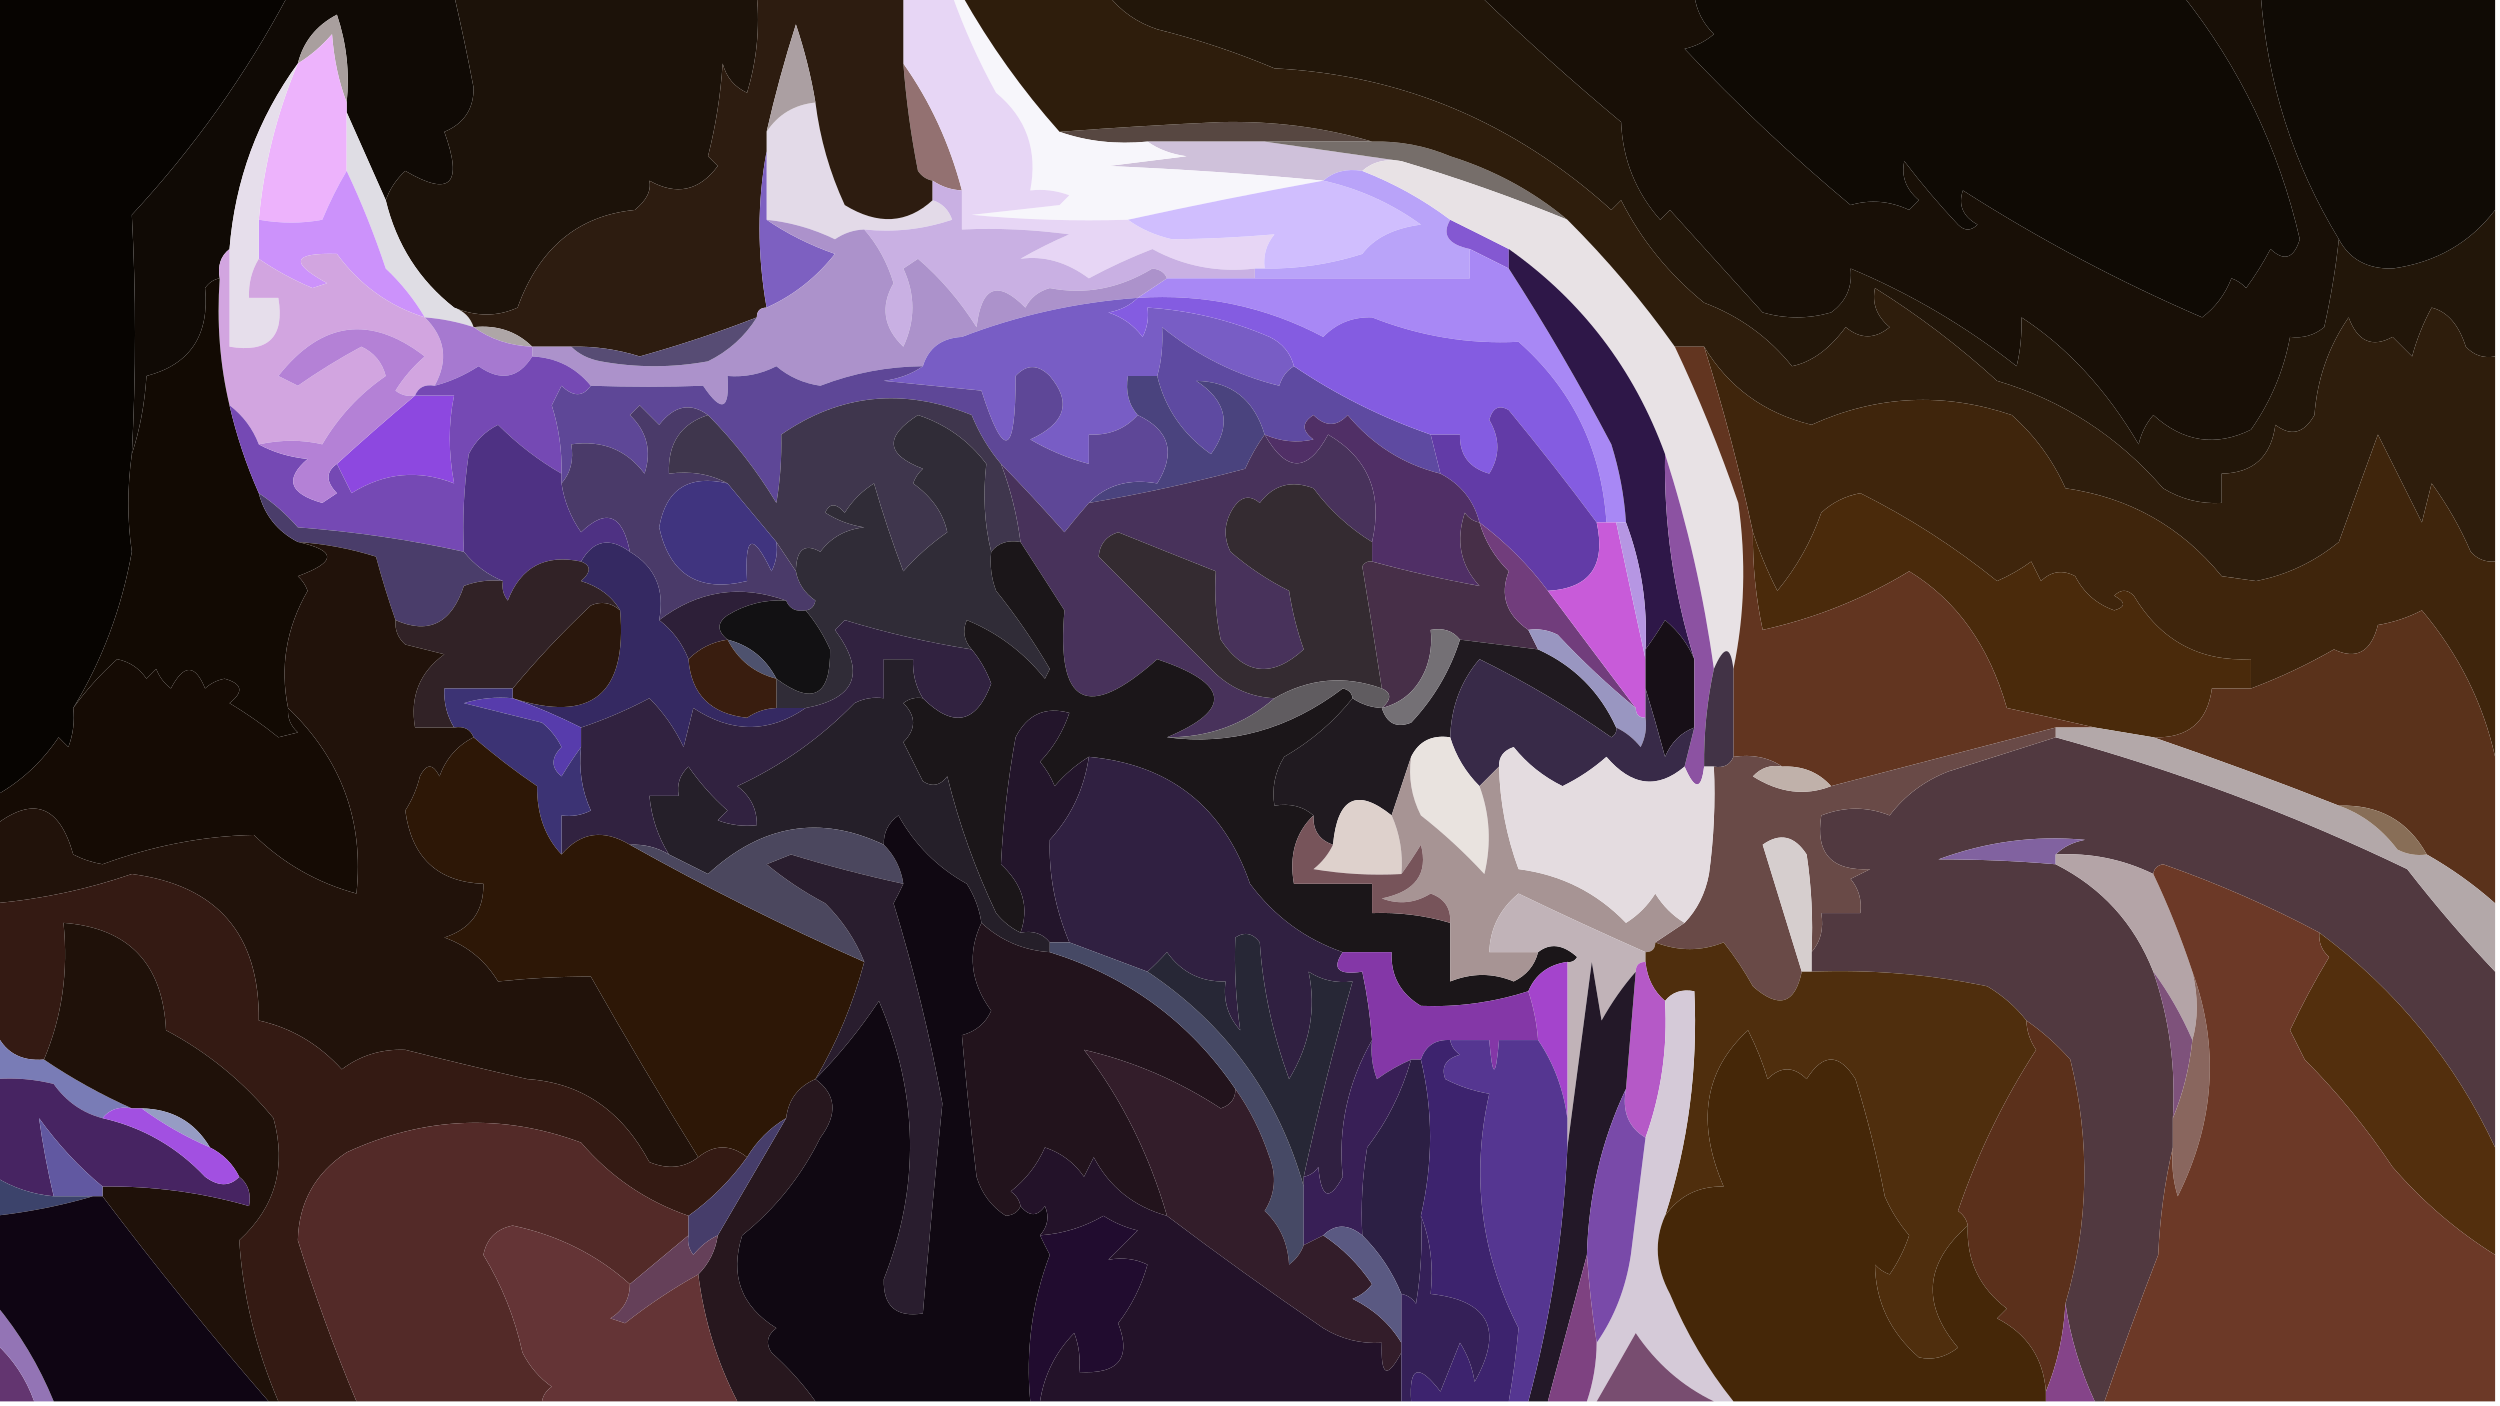 <?xml version="1.0" encoding="UTF-8"?>
<!DOCTYPE svg PUBLIC "-//W3C//DTD SVG 1.1//EN" "http://www.w3.org/Graphics/SVG/1.1/DTD/svg11.dtd">
<svg xmlns="http://www.w3.org/2000/svg" version="1.1" width="256px" height="144px" style="shape-rendering:geometricPrecision; text-rendering:geometricPrecision; image-rendering:optimizeQuality; fill-rule:evenodd; clip-rule:evenodd" xmlns:xlink="http://www.w3.org/1999/xlink">
<g><path style="opacity:1" fill="#070401" d="M -0.5,-0.5 C 9.5,-0.5 19.5,-0.5 29.5,-0.5C 25.163,7.677 19.829,15.177 13.5,22C 13.934,30.081 13.934,38.247 13.5,46.5C 13.024,49.927 13.024,53.261 13.5,56.5C 12.457,62.308 10.457,67.641 7.5,72.5C 7.657,73.873 7.49,75.207 7,76.5C 6.667,76.167 6.333,75.833 6,75.5C 4.289,78.046 2.123,80.046 -0.5,81.5C -0.5,54.167 -0.5,26.833 -0.5,-0.5 Z"/></g>
<g><path style="opacity:1" fill="#100a05" d="M 29.5,-0.5 C 35.167,-0.5 40.833,-0.5 46.5,-0.5C 47.227,2.634 47.894,5.801 48.5,9C 48.505,11.163 47.505,12.663 45.5,13.5C 47.457,18.883 46.124,20.216 41.5,17.5C 40.575,18.357 39.908,19.357 39.5,20.5C 38.167,17.5 36.833,14.5 35.5,11.5C 35.5,11.167 35.5,10.833 35.5,10.5C 35.817,7.428 35.484,4.428 34.5,1.5C 32.389,2.605 31.055,4.271 30.5,6.5C 26.398,12.135 24.065,18.468 23.5,25.5C 22.596,26.209 22.263,27.209 22.5,28.5C 21.883,28.611 21.383,28.944 21,29.5C 21.466,34.334 19.466,37.334 15,38.5C 14.817,41.365 14.317,44.031 13.5,46.5C 13.934,38.247 13.934,30.081 13.5,22C 19.829,15.177 25.163,7.677 29.5,-0.5 Z"/></g>
<g><path style="opacity:1" fill="#1c1209" d="M 46.5,-0.5 C 56.833,-0.5 67.167,-0.5 77.5,-0.5C 77.82,2.898 77.487,6.232 76.5,9.5C 75.201,8.91 74.368,7.91 74,6.5C 73.788,9.758 73.288,12.924 72.5,16C 72.833,16.333 73.167,16.667 73.5,17C 71.607,19.557 69.273,20.057 66.5,18.5C 66.704,19.529 66.204,20.529 65,21.5C 59.19,22.077 55.19,25.41 53,31.5C 50.944,32.44 48.777,32.44 46.5,31.5C 42.922,28.689 40.589,25.022 39.5,20.5C 39.908,19.357 40.575,18.357 41.5,17.5C 46.124,20.216 47.457,18.883 45.5,13.5C 47.505,12.663 48.505,11.163 48.5,9C 47.894,5.801 47.227,2.634 46.5,-0.5 Z"/></g>
<g><path style="opacity:1" fill="#221609" d="M 113.5,-0.5 C 126.167,-0.5 138.833,-0.5 151.5,-0.5C 156.139,3.968 160.972,8.301 166,12.5C 166.163,16.328 167.497,19.662 170,22.5C 170.333,22.167 170.667,21.833 171,21.5C 174.11,24.948 177.276,28.448 180.5,32C 182.833,32.667 185.167,32.667 187.5,32C 189.037,30.89 189.703,29.39 189.5,27.5C 195.594,30.049 201.26,33.382 206.5,37.5C 206.88,35.979 207.046,34.313 207,32.5C 211.669,35.527 215.669,39.86 219,45.5C 219.249,44.376 219.749,43.376 220.5,42.5C 223.569,45.274 226.903,45.774 230.5,44C 232.533,41.104 233.866,37.937 234.5,34.5C 235.822,34.67 236.989,34.337 238,33.5C 238.678,30.479 239.178,27.479 239.5,24.5C 240.593,26.556 242.426,27.556 245,27.5C 249.423,26.881 252.923,24.881 255.5,21.5C 255.5,26.5 255.5,31.5 255.5,36.5C 254.325,36.719 253.325,36.386 252.5,35.5C 251.771,33.236 250.604,31.903 249,31.5C 248.138,33.087 247.471,34.754 247,36.5C 246.333,35.833 245.667,35.167 245,34.5C 242.915,35.647 241.415,34.98 240.5,32.5C 238.448,35.488 237.281,38.821 237,42.5C 235.921,44.394 234.587,44.727 233,43.5C 232.563,46.772 230.73,48.439 227.5,48.5C 227.5,49.5 227.5,50.5 227.5,51.5C 225.345,51.628 223.345,51.128 221.5,50C 216.83,44.64 211.163,40.973 204.5,39C 200.617,35.45 196.451,32.283 192,29.5C 191.667,31.047 192.167,32.38 193.5,33.5C 191.994,34.747 190.494,34.747 189,33.5C 187.336,35.755 185.503,37.089 183.5,37.5C 181.114,34.53 178.114,32.363 174.5,31C 170.881,28.056 168.047,24.556 166,20.5C 165.667,20.833 165.333,21.167 165,21.5C 155.033,12.496 143.533,7.663 130.5,7C 126.608,5.36 122.608,4.027 118.5,3C 116.416,2.303 114.749,1.136 113.5,-0.5 Z"/></g>
<g><path style="opacity:1" fill="#180f06" d="M 151.5,-0.5 C 158.833,-0.5 166.167,-0.5 173.5,-0.5C 173.703,1.044 174.37,2.378 175.5,3.5C 174.624,4.251 173.624,4.751 172.5,5C 177.812,10.644 183.479,15.977 189.5,21C 191.509,20.406 193.509,20.573 195.5,21.5C 195.833,21.167 196.167,20.833 196.5,20.5C 195.167,19.38 194.667,18.047 195,16.5C 196.715,18.759 198.548,20.926 200.5,23C 201.167,23.667 201.833,23.667 202.5,23C 200.993,22.163 200.493,20.996 201,19.5C 208.831,24.505 216.997,28.838 225.5,32.5C 226.852,31.483 227.852,30.149 228.5,28.5C 229.086,28.709 229.586,29.043 230,29.5C 230.923,28.241 231.757,26.908 232.5,25.5C 233.895,26.815 234.895,26.481 235.5,24.5C 233.359,15.22 229.359,6.886 223.5,-0.5C 226.167,-0.5 228.833,-0.5 231.5,-0.5C 232.174,8.505 234.841,16.838 239.5,24.5C 239.178,27.479 238.678,30.479 238,33.5C 236.989,34.337 235.822,34.67 234.5,34.5C 233.866,37.937 232.533,41.104 230.5,44C 226.903,45.774 223.569,45.274 220.5,42.5C 219.749,43.376 219.249,44.376 219,45.5C 215.669,39.86 211.669,35.527 207,32.5C 207.046,34.313 206.88,35.979 206.5,37.5C 201.26,33.382 195.594,30.049 189.5,27.5C 189.703,29.39 189.037,30.89 187.5,32C 185.167,32.667 182.833,32.667 180.5,32C 177.276,28.448 174.11,24.948 171,21.5C 170.667,21.833 170.333,22.167 170,22.5C 167.497,19.662 166.163,16.328 166,12.5C 160.972,8.301 156.139,3.968 151.5,-0.5 Z"/></g>
<g><path style="opacity:1" fill="#0f0a04" d="M 173.5,-0.5 C 190.167,-0.5 206.833,-0.5 223.5,-0.5C 229.359,6.886 233.359,15.22 235.5,24.5C 234.895,26.481 233.895,26.815 232.5,25.5C 231.757,26.908 230.923,28.241 230,29.5C 229.586,29.043 229.086,28.709 228.5,28.5C 227.852,30.149 226.852,31.483 225.5,32.5C 216.997,28.838 208.831,24.505 201,19.5C 200.493,20.996 200.993,22.163 202.5,23C 201.833,23.667 201.167,23.667 200.5,23C 198.548,20.926 196.715,18.759 195,16.5C 194.667,18.047 195.167,19.38 196.5,20.5C 196.167,20.833 195.833,21.167 195.5,21.5C 193.509,20.573 191.509,20.406 189.5,21C 183.479,15.977 177.812,10.644 172.5,5C 173.624,4.751 174.624,4.251 175.5,3.5C 174.37,2.378 173.703,1.044 173.5,-0.5 Z"/></g>
<g><path style="opacity:1" fill="#100b05" d="M 231.5,-0.5 C 239.5,-0.5 247.5,-0.5 255.5,-0.5C 255.5,6.833 255.5,14.167 255.5,21.5C 252.923,24.881 249.423,26.881 245,27.5C 242.426,27.556 240.593,26.556 239.5,24.5C 234.841,16.838 232.174,8.505 231.5,-0.5 Z"/></g>
<g><path style="opacity:1" fill="#a99f9e" d="M 35.5,10.5 C 34.686,8.369 34.186,6.036 34,3.5C 32.961,4.71 31.794,5.71 30.5,6.5C 31.055,4.271 32.389,2.605 34.5,1.5C 35.484,4.428 35.817,7.428 35.5,10.5 Z"/></g>
<g><path style="opacity:1" fill="#937171" d="M 92.5,6.5 C 95.249,10.382 97.249,14.715 98.5,19.5C 97.391,19.443 96.391,19.11 95.5,18.5C 94.883,18.389 94.383,18.056 94,17.5C 93.281,13.855 92.781,10.188 92.5,6.5 Z"/></g>
<g><path style="opacity:1" fill="#e3dae8" d="M 83.5,10.5 C 83.958,14.166 84.958,17.666 86.5,21C 89.885,23.074 92.885,22.907 95.5,20.5C 96.478,20.811 97.144,21.478 97.5,22.5C 94.572,23.484 91.572,23.817 88.5,23.5C 87.417,23.539 86.417,23.873 85.5,24.5C 83.271,23.423 80.937,22.756 78.5,22.5C 78.5,20.167 78.5,17.833 78.5,15.5C 78.5,14.833 78.5,14.167 78.5,13.5C 79.67,11.722 81.336,10.722 83.5,10.5 Z"/></g>
<g><path style="opacity:1" fill="#574741" d="M 140.5,14.5 C 136.833,14.5 133.167,14.5 129.5,14.5C 125.5,14.5 121.5,14.5 117.5,14.5C 114.287,14.81 111.287,14.477 108.5,13.5C 113.989,13.079 119.489,12.746 125,12.5C 130.411,12.379 135.577,13.046 140.5,14.5 Z"/></g>
<g><path style="opacity:1" fill="#cfc1da" d="M 117.5,14.5 C 121.5,14.5 125.5,14.5 129.5,14.5C 134.167,15.167 138.833,15.833 143.5,16.5C 141.901,16.232 140.568,16.566 139.5,17.5C 137.901,17.232 136.568,17.566 135.5,18.5C 128.191,17.816 120.858,17.316 113.5,17C 116.167,16.667 118.833,16.333 121.5,16C 119.942,15.79 118.609,15.29 117.5,14.5 Z"/></g>
<g><path style="opacity:1" fill="#766e6a" d="M 129.5,14.5 C 133.167,14.5 136.833,14.5 140.5,14.5C 143.271,14.421 145.937,14.921 148.5,16C 153.01,17.418 157.01,19.585 160.5,22.5C 154.93,20.215 149.264,18.215 143.5,16.5C 138.833,15.833 134.167,15.167 129.5,14.5 Z"/></g>
<g><path style="opacity:1" fill="#f7f6fb" d="M 97.5,-0.5 C 97.833,-0.5 98.167,-0.5 98.5,-0.5C 101.355,4.557 104.688,9.223 108.5,13.5C 111.287,14.477 114.287,14.81 117.5,14.5C 118.609,15.29 119.942,15.79 121.5,16C 118.833,16.333 116.167,16.667 113.5,17C 120.858,17.316 128.191,17.816 135.5,18.5C 128.847,19.703 122.18,21.036 115.5,22.5C 110.156,22.666 104.823,22.499 99.5,22C 102.5,21.667 105.5,21.333 108.5,21C 108.833,20.667 109.167,20.333 109.5,20C 108.207,19.51 106.873,19.343 105.5,19.5C 106.285,15.404 105.118,12.07 102,9.5C 100.231,6.294 98.731,2.961 97.5,-0.5 Z"/></g>
<g><path style="opacity:1" fill="#edb3fc" d="M 35.5,10.5 C 35.5,10.833 35.5,11.167 35.5,11.5C 35.5,13.5 35.5,15.5 35.5,17.5C 34.59,19.019 33.757,20.685 33,22.5C 30.94,22.894 28.773,22.894 26.5,22.5C 27.007,16.936 28.34,11.602 30.5,6.5C 31.794,5.71 32.961,4.71 34,3.5C 34.186,6.036 34.686,8.369 35.5,10.5 Z"/></g>
<g><path style="opacity:1" fill="#dfdde4" d="M 35.5,11.5 C 36.833,14.5 38.167,17.5 39.5,20.5C 40.589,25.022 42.922,28.689 46.5,31.5C 47.5,31.833 48.167,32.5 48.5,33.5C 46.883,32.962 45.216,32.629 43.5,32.5C 42.404,30.642 41.071,28.975 39.5,27.5C 38.348,24.035 37.015,20.702 35.5,17.5C 35.5,15.5 35.5,13.5 35.5,11.5 Z"/></g>
<g><path style="opacity:1" fill="#e7d6f5" d="M 92.5,-0.5 C 94.167,-0.5 95.833,-0.5 97.5,-0.5C 98.731,2.961 100.231,6.294 102,9.5C 105.118,12.07 106.285,15.404 105.5,19.5C 106.873,19.343 108.207,19.51 109.5,20C 109.167,20.333 108.833,20.667 108.5,21C 105.5,21.333 102.5,21.667 99.5,22C 104.823,22.499 110.156,22.666 115.5,22.5C 116.772,23.434 118.272,24.101 120,24.5C 123.368,24.478 126.868,24.311 130.5,24C 129.663,25.011 129.33,26.178 129.5,27.5C 129.167,27.5 128.833,27.5 128.5,27.5C 124.725,27.928 121.225,27.261 118,25.5C 115.738,26.383 113.571,27.383 111.5,28.5C 109.243,26.831 106.909,26.165 104.5,26.5C 106.113,25.573 107.779,24.739 109.5,24C 105.848,23.501 102.182,23.335 98.5,23.5C 98.5,22.167 98.5,20.833 98.5,19.5C 97.249,14.715 95.249,10.382 92.5,6.5C 92.5,4.167 92.5,1.833 92.5,-0.5 Z"/></g>
<g><path style="opacity:1" fill="#cc92fb" d="M 35.5,17.5 C 37.015,20.702 38.348,24.035 39.5,27.5C 41.071,28.975 42.404,30.642 43.5,32.5C 39.839,31.352 36.839,29.186 34.5,26C 29.945,25.87 29.611,26.87 33.5,29C 33,29.167 32.5,29.333 32,29.5C 30.016,28.661 28.183,27.661 26.5,26.5C 26.5,25.167 26.5,23.833 26.5,22.5C 28.773,22.894 30.94,22.894 33,22.5C 33.757,20.685 34.59,19.019 35.5,17.5 Z"/></g>
<g><path style="opacity:1" fill="#2d1c10" d="M 77.5,-0.5 C 82.5,-0.5 87.5,-0.5 92.5,-0.5C 92.5,1.833 92.5,4.167 92.5,6.5C 92.781,10.188 93.281,13.855 94,17.5C 94.383,18.056 94.883,18.389 95.5,18.5C 95.5,19.167 95.5,19.833 95.5,20.5C 92.885,22.907 89.885,23.074 86.5,21C 84.958,17.666 83.958,14.166 83.5,10.5C 83.048,7.797 82.382,5.13 81.5,2.5C 80.341,6.135 79.341,9.802 78.5,13.5C 78.5,14.167 78.5,14.833 78.5,15.5C 77.534,20.67 77.534,26.003 78.5,31.5C 77.833,31.5 77.5,31.833 77.5,32.5C 73.592,34.025 69.592,35.358 65.5,36.5C 63.218,35.777 60.885,35.443 58.5,35.5C 57.167,35.5 55.833,35.5 54.5,35.5C 52.898,33.926 50.898,33.259 48.5,33.5C 48.167,32.5 47.5,31.833 46.5,31.5C 48.777,32.44 50.944,32.44 53,31.5C 55.19,25.41 59.19,22.077 65,21.5C 66.204,20.529 66.704,19.529 66.5,18.5C 69.273,20.057 71.607,19.557 73.5,17C 73.167,16.667 72.833,16.333 72.5,16C 73.288,12.924 73.788,9.758 74,6.5C 74.368,7.91 75.201,8.91 76.5,9.5C 77.487,6.232 77.82,2.898 77.5,-0.5 Z"/></g>
<g><path style="opacity:1" fill="#ab9fa2" d="M 83.5,10.5 C 81.336,10.722 79.67,11.722 78.5,13.5C 79.341,9.802 80.341,6.135 81.5,2.5C 82.382,5.13 83.048,7.797 83.5,10.5 Z"/></g>
<g><path style="opacity:1" fill="#d0befe" d="M 135.5,18.5 C 139.147,19.316 142.48,20.816 145.5,23C 142.72,23.37 140.72,24.37 139.5,26C 136.243,27.043 132.91,27.543 129.5,27.5C 129.33,26.178 129.663,25.011 130.5,24C 126.868,24.311 123.368,24.478 120,24.5C 118.272,24.101 116.772,23.434 115.5,22.5C 122.18,21.036 128.847,19.703 135.5,18.5 Z"/></g>
<g><path style="opacity:1" fill="#b9a3f9" d="M 135.5,18.5 C 136.568,17.566 137.901,17.232 139.5,17.5C 142.757,18.769 145.757,20.436 148.5,22.5C 147.611,24.025 148.278,25.025 150.5,25.5C 150.5,26.5 150.5,27.5 150.5,28.5C 143.167,28.5 135.833,28.5 128.5,28.5C 128.5,28.167 128.5,27.833 128.5,27.5C 128.833,27.5 129.167,27.5 129.5,27.5C 132.91,27.543 136.243,27.043 139.5,26C 140.72,24.37 142.72,23.37 145.5,23C 142.48,20.816 139.147,19.316 135.5,18.5 Z"/></g>
<g><path style="opacity:1" fill="#8458d2" d="M 148.5,22.5 C 150.544,23.508 152.544,24.508 154.5,25.5C 154.5,26.167 154.5,26.833 154.5,27.5C 153.167,26.833 151.833,26.167 150.5,25.5C 148.278,25.025 147.611,24.025 148.5,22.5 Z"/></g>
<g><path style="opacity:1" fill="#7d60c1" d="M 78.5,15.5 C 78.5,17.833 78.5,20.167 78.5,22.5C 80.598,23.935 82.931,25.102 85.5,26C 83.578,28.43 81.245,30.263 78.5,31.5C 77.534,26.003 77.534,20.67 78.5,15.5 Z"/></g>
<g><path style="opacity:1" fill="#e6deeb" d="M 30.5,6.5 C 28.34,11.602 27.007,16.936 26.5,22.5C 26.5,23.833 26.5,25.167 26.5,26.5C 25.766,27.708 25.433,29.041 25.5,30.5C 26.5,30.5 27.5,30.5 28.5,30.5C 29.167,34.5 27.5,36.167 23.5,35.5C 23.5,32.167 23.5,28.833 23.5,25.5C 24.065,18.468 26.398,12.135 30.5,6.5 Z"/></g>
<g><path style="opacity:1" fill="#c9b0e3" d="M 95.5,18.5 C 96.391,19.11 97.391,19.443 98.5,19.5C 98.5,20.833 98.5,22.167 98.5,23.5C 102.182,23.335 105.848,23.501 109.5,24C 107.779,24.739 106.113,25.573 104.5,26.5C 106.909,26.165 109.243,26.831 111.5,28.5C 113.571,27.383 115.738,26.383 118,25.5C 121.225,27.261 124.725,27.928 128.5,27.5C 128.5,27.833 128.5,28.167 128.5,28.5C 125.5,28.5 122.5,28.5 119.5,28.5C 119.265,27.903 118.765,27.57 118,27.5C 114.634,29.541 111.134,30.208 107.5,29.5C 106.353,29.818 105.519,30.484 105,31.5C 102.163,28.629 100.496,29.295 100,33.5C 98.302,30.81 96.302,28.477 94,26.5C 93.5,26.833 93,27.167 92.5,27.5C 93.738,30.166 93.738,32.832 92.5,35.5C 90.467,33.548 90.134,31.382 91.5,29C 90.87,26.901 89.87,25.068 88.5,23.5C 91.572,23.817 94.572,23.484 97.5,22.5C 97.144,21.478 96.478,20.811 95.5,20.5C 95.5,19.833 95.5,19.167 95.5,18.5 Z"/></g>
<g><path style="opacity:1" fill="#a888f5" d="M 150.5,25.5 C 151.833,26.167 153.167,26.833 154.5,27.5C 158.229,33.281 161.729,39.281 165,45.5C 165.822,48.117 166.322,50.783 166.5,53.5C 166.167,53.5 165.833,53.5 165.5,53.5C 165.167,53.5 164.833,53.5 164.5,53.5C 164.018,46.037 161.018,39.87 155.5,35C 150.387,35.259 145.387,34.426 140.5,32.5C 138.519,32.437 136.852,33.104 135.5,34.5C 129.6,31.386 123.267,30.053 116.5,30.5C 117.5,29.833 118.5,29.167 119.5,28.5C 122.5,28.5 125.5,28.5 128.5,28.5C 135.833,28.5 143.167,28.5 150.5,28.5C 150.5,27.5 150.5,26.5 150.5,25.5 Z"/></g>
<g><path style="opacity:1" fill="#ac92cb" d="M 78.5,22.5 C 80.937,22.756 83.271,23.423 85.5,24.5C 86.417,23.873 87.417,23.539 88.5,23.5C 89.87,25.068 90.87,26.901 91.5,29C 90.134,31.382 90.467,33.548 92.5,35.5C 93.738,32.832 93.738,30.166 92.5,27.5C 93,27.167 93.5,26.833 94,26.5C 96.302,28.477 98.302,30.81 100,33.5C 100.496,29.295 102.163,28.629 105,31.5C 105.519,30.484 106.353,29.818 107.5,29.5C 111.134,30.208 114.634,29.541 118,27.5C 118.765,27.57 119.265,27.903 119.5,28.5C 118.5,29.167 117.5,29.833 116.5,30.5C 110.247,30.95 104.247,32.283 98.5,34.5C 96.412,34.62 95.078,35.62 94.5,37.5C 90.895,37.529 87.395,38.195 84,39.5C 82.284,39.252 80.784,38.585 79.5,37.5C 77.929,38.309 76.262,38.643 74.5,38.5C 74.741,41.999 73.908,42.332 72,39.5C 68.379,39.642 64.545,39.642 60.5,39.5C 58.947,37.615 56.947,36.615 54.5,36.5C 54.5,36.167 54.5,35.833 54.5,35.5C 55.833,35.5 57.167,35.5 58.5,35.5C 59.263,36.268 60.263,36.768 61.5,37C 65.167,37.667 68.833,37.667 72.5,37C 74.618,35.951 76.284,34.451 77.5,32.5C 77.5,31.833 77.833,31.5 78.5,31.5C 81.245,30.263 83.578,28.43 85.5,26C 82.931,25.102 80.598,23.935 78.5,22.5 Z"/></g>
<g><path style="opacity:1" fill="#e8e2e5" d="M 139.5,17.5 C 140.568,16.566 141.901,16.232 143.5,16.5C 149.264,18.215 154.93,20.215 160.5,22.5C 164.573,26.567 168.24,30.9 171.5,35.5C 173.945,40.655 176.111,45.989 178,51.5C 178.818,57.349 178.652,63.015 177.5,68.5C 177.214,66.067 176.548,66.067 175.5,68.5C 174.477,61.033 172.81,53.7 170.5,46.5C 167.326,37.8 161.992,30.8 154.5,25.5C 152.544,24.508 150.544,23.508 148.5,22.5C 145.757,20.436 142.757,18.769 139.5,17.5 Z"/></g>
<g><path style="opacity:1" fill="#d2a5e0" d="M 23.5,25.5 C 23.5,28.833 23.5,32.167 23.5,35.5C 27.5,36.167 29.167,34.5 28.5,30.5C 27.5,30.5 26.5,30.5 25.5,30.5C 25.433,29.041 25.766,27.708 26.5,26.5C 28.183,27.661 30.016,28.661 32,29.5C 32.5,29.333 33,29.167 33.5,29C 29.611,26.87 29.945,25.87 34.5,26C 36.839,29.186 39.839,31.352 43.5,32.5C 45.604,34.583 45.938,36.916 44.5,39.5C 43.508,39.328 42.842,39.662 42.5,40.5C 41.761,40.631 41.094,40.464 40.5,40C 41.313,38.686 42.313,37.52 43.5,36.5C 37.927,32.211 32.927,32.877 28.5,38.5C 29.167,38.833 29.833,39.167 30.5,39.5C 32.599,38.035 34.766,36.702 37,35.5C 38.301,36.098 39.135,37.098 39.5,38.5C 36.828,40.34 34.661,42.673 33,45.5C 30.973,45.014 28.807,45.014 26.5,45.5C 25.878,43.878 24.878,42.545 23.5,41.5C 22.515,37.366 22.182,33.032 22.5,28.5C 22.263,27.209 22.596,26.209 23.5,25.5 Z"/></g>
<g><path style="opacity:1" fill="#aea6a7" d="M 48.5,33.5 C 50.898,33.259 52.898,33.926 54.5,35.5C 52.214,35.405 50.214,34.738 48.5,33.5 Z"/></g>
<g><path style="opacity:1" fill="#574c74" d="M 77.5,32.5 C 76.284,34.451 74.618,35.951 72.5,37C 68.833,37.667 65.167,37.667 61.5,37C 60.263,36.768 59.263,36.268 58.5,35.5C 60.885,35.443 63.218,35.777 65.5,36.5C 69.592,35.358 73.592,34.025 77.5,32.5 Z"/></g>
<g><path style="opacity:1" fill="#120a03" d="M 22.5,28.5 C 22.182,33.032 22.515,37.366 23.5,41.5C 24.213,44.594 25.213,47.594 26.5,50.5C 27.08,52.749 28.413,54.415 30.5,55.5C 34.494,56.373 34.494,57.54 30.5,59C 30.957,59.414 31.291,59.914 31.5,60.5C 29.31,64.308 28.643,68.308 29.5,72.5C 29.414,73.496 29.748,74.329 30.5,75C 29.833,75.167 29.167,75.333 28.5,75.5C 26.936,74.231 25.269,73.064 23.5,72C 24.993,70.844 24.826,70.01 23,69.5C 22.228,69.645 21.561,69.978 21,70.5C 19.983,67.972 18.816,67.972 17.5,70.5C 16.808,69.975 16.308,69.308 16,68.5C 15.667,68.833 15.333,69.167 15,69.5C 14.261,68.426 13.261,67.759 12,67.5C 10.287,69.043 8.787,70.709 7.5,72.5C 10.457,67.641 12.457,62.308 13.5,56.5C 13.024,53.261 13.024,49.927 13.5,46.5C 14.317,44.031 14.817,41.365 15,38.5C 19.466,37.334 21.466,34.334 21,29.5C 21.383,28.944 21.883,28.611 22.5,28.5 Z"/></g>
<g><path style="opacity:1" fill="#2e1d0c" d="M 98.5,-0.5 C 103.5,-0.5 108.5,-0.5 113.5,-0.5C 114.749,1.136 116.416,2.303 118.5,3C 122.608,4.027 126.608,5.36 130.5,7C 143.533,7.663 155.033,12.496 165,21.5C 165.333,21.167 165.667,20.833 166,20.5C 168.047,24.556 170.881,28.056 174.5,31C 178.114,32.363 181.114,34.53 183.5,37.5C 185.503,37.089 187.336,35.755 189,33.5C 190.494,34.747 191.994,34.747 193.5,33.5C 192.167,32.38 191.667,31.047 192,29.5C 196.451,32.283 200.617,35.45 204.5,39C 211.163,40.973 216.83,44.64 221.5,50C 223.345,51.128 225.345,51.628 227.5,51.5C 227.5,50.5 227.5,49.5 227.5,48.5C 230.73,48.439 232.563,46.772 233,43.5C 234.587,44.727 235.921,44.394 237,42.5C 237.281,38.821 238.448,35.488 240.5,32.5C 241.415,34.98 242.915,35.647 245,34.5C 245.667,35.167 246.333,35.833 247,36.5C 247.471,34.754 248.138,33.087 249,31.5C 250.604,31.903 251.771,33.236 252.5,35.5C 253.325,36.386 254.325,36.719 255.5,36.5C 255.5,43.5 255.5,50.5 255.5,57.5C 254.504,57.586 253.671,57.252 253,56.5C 251.92,54.004 250.586,51.67 249,49.5C 248.667,50.833 248.333,52.167 248,53.5C 246.511,50.522 245.011,47.522 243.5,44.5C 242.167,48.167 240.833,51.833 239.5,55.5C 236.957,57.565 234.124,58.899 231,59.5C 229.833,59.333 228.667,59.167 227.5,59C 223.356,53.927 218.023,50.927 211.5,50C 210.202,47.103 208.369,44.603 206,42.5C 199.01,40.14 192.176,40.473 185.5,43.5C 180.667,42.32 177,39.653 174.5,35.5C 173.5,35.5 172.5,35.5 171.5,35.5C 168.24,30.9 164.573,26.567 160.5,22.5C 157.01,19.585 153.01,17.418 148.5,16C 145.937,14.921 143.271,14.421 140.5,14.5C 135.577,13.046 130.411,12.379 125,12.5C 119.489,12.746 113.989,13.079 108.5,13.5C 104.688,9.223 101.355,4.557 98.5,-0.5 Z"/></g>
<g><path style="opacity:1" fill="#785dc5" d="M 116.5,30.5 C 115.737,31.268 114.737,31.768 113.5,32C 114.931,32.465 116.097,33.299 117,34.5C 117.483,33.552 117.649,32.552 117.5,31.5C 121.823,31.773 125.99,32.773 130,34.5C 131.31,35.13 132.144,36.13 132.5,37.5C 131.778,37.917 131.278,38.584 131,39.5C 126.565,38.406 122.565,36.406 119,33.5C 119.096,35.381 118.929,37.047 118.5,38.5C 117.5,38.5 116.5,38.5 115.5,38.5C 115.232,40.099 115.566,41.432 116.5,42.5C 115.22,43.931 113.553,44.598 111.5,44.5C 111.5,45.5 111.5,46.5 111.5,47.5C 109.42,46.956 107.42,46.122 105.5,45C 109.114,43.356 109.781,41.189 107.5,38.5C 106.28,37.289 105.113,37.289 104,38.5C 104.004,46.761 102.837,47.261 100.5,40C 97.167,39.667 93.833,39.333 90.5,39C 92.058,38.79 93.391,38.29 94.5,37.5C 95.078,35.62 96.412,34.62 98.5,34.5C 104.247,32.283 110.247,30.95 116.5,30.5 Z"/></g>
<g><path style="opacity:1" fill="#5e4aa1" d="M 132.5,37.5 C 136.822,40.424 141.489,42.757 146.5,44.5C 146.833,45.833 147.167,47.167 147.5,48.5C 143.708,47.551 140.542,45.551 138,42.5C 136.887,43.711 135.72,43.711 134.5,42.5C 133.289,43.274 133.289,44.107 134.5,45C 132.803,45.385 131.137,45.218 129.5,44.5C 128.416,40.901 126.083,39.068 122.5,39C 125.645,41.068 126.145,43.568 124,46.5C 121.134,44.48 119.301,41.813 118.5,38.5C 118.929,37.047 119.096,35.381 119,33.5C 122.565,36.406 126.565,38.406 131,39.5C 131.278,38.584 131.778,37.917 132.5,37.5 Z"/></g>
<g><path style="opacity:1" fill="#a679d0" d="M 43.5,32.5 C 45.216,32.629 46.883,32.962 48.5,33.5C 50.214,34.738 52.214,35.405 54.5,35.5C 54.5,35.833 54.5,36.167 54.5,36.5C 53.094,38.747 51.261,39.08 49,37.5C 47.594,38.414 46.094,39.081 44.5,39.5C 45.938,36.916 45.604,34.583 43.5,32.5 Z"/></g>
<g><path style="opacity:1" fill="#845ce1" d="M 116.5,30.5 C 123.267,30.053 129.6,31.386 135.5,34.5C 136.852,33.104 138.519,32.437 140.5,32.5C 145.387,34.426 150.387,35.259 155.5,35C 161.018,39.87 164.018,46.037 164.5,53.5C 164.167,53.5 163.833,53.5 163.5,53.5C 160.64,49.645 157.64,45.812 154.5,42C 153.517,41.409 152.85,41.742 152.5,43C 153.606,44.882 153.606,46.716 152.5,48.5C 150.45,47.923 149.45,46.59 149.5,44.5C 148.5,44.5 147.5,44.5 146.5,44.5C 141.489,42.757 136.822,40.424 132.5,37.5C 132.144,36.13 131.31,35.13 130,34.5C 125.99,32.773 121.823,31.773 117.5,31.5C 117.649,32.552 117.483,33.552 117,34.5C 116.097,33.299 114.931,32.465 113.5,32C 114.737,31.768 115.737,31.268 116.5,30.5 Z"/></g>
<g><path style="opacity:1" fill="#8d48e0" d="M 42.5,40.5 C 43.833,40.5 45.167,40.5 46.5,40.5C 45.905,43.346 45.905,46.346 46.5,49.5C 42.855,48.064 39.355,48.398 36,50.5C 35.487,49.473 34.987,48.473 34.5,47.5C 37.165,45.07 39.832,42.736 42.5,40.5 Z"/></g>
<g><path style="opacity:1" fill="#7549b4" d="M 54.5,36.5 C 56.947,36.615 58.947,37.615 60.5,39.5C 59.687,40.653 58.687,40.653 57.5,39.5C 57.167,40.167 56.833,40.833 56.5,41.5C 57.223,43.782 57.557,46.115 57.5,48.5C 55.174,47.165 53.007,45.499 51,43.5C 49.667,44.167 48.667,45.167 48,46.5C 47.502,49.817 47.335,53.15 47.5,56.5C 41.996,55.274 36.33,54.44 30.5,54C 29.295,52.624 27.962,51.458 26.5,50.5C 25.213,47.594 24.213,44.594 23.5,41.5C 24.878,42.545 25.878,43.878 26.5,45.5C 27.952,46.302 29.618,46.802 31.5,47C 29.118,49.05 29.618,50.55 33,51.5C 33.5,51.167 34,50.833 34.5,50.5C 33.347,49.313 33.347,48.313 34.5,47.5C 34.987,48.473 35.487,49.473 36,50.5C 39.355,48.398 42.855,48.064 46.5,49.5C 45.905,46.346 45.905,43.346 46.5,40.5C 45.167,40.5 43.833,40.5 42.5,40.5C 42.842,39.662 43.508,39.328 44.5,39.5C 46.094,39.081 47.594,38.414 49,37.5C 51.261,39.08 53.094,38.747 54.5,36.5 Z"/></g>
<g><path style="opacity:1" fill="#b481d6" d="M 42.5,40.5 C 39.832,42.736 37.165,45.07 34.5,47.5C 33.347,48.313 33.347,49.313 34.5,50.5C 34,50.833 33.5,51.167 33,51.5C 29.618,50.55 29.118,49.05 31.5,47C 29.618,46.802 27.952,46.302 26.5,45.5C 28.807,45.014 30.973,45.014 33,45.5C 34.661,42.673 36.828,40.34 39.5,38.5C 39.135,37.098 38.301,36.098 37,35.5C 34.766,36.702 32.599,38.035 30.5,39.5C 29.833,39.167 29.167,38.833 28.5,38.5C 32.927,32.877 37.927,32.211 43.5,36.5C 42.313,37.52 41.313,38.686 40.5,40C 41.094,40.464 41.761,40.631 42.5,40.5 Z"/></g>
<g><path style="opacity:1" fill="#4a437e" d="M 118.5,38.5 C 119.301,41.813 121.134,44.48 124,46.5C 126.145,43.568 125.645,41.068 122.5,39C 126.083,39.068 128.416,40.901 129.5,44.5C 128.751,45.531 128.085,46.698 127.5,48C 122.18,49.423 116.846,50.59 111.5,51.5C 113.279,49.657 115.612,48.99 118.5,49.5C 120.434,46.378 119.767,44.045 116.5,42.5C 115.566,41.432 115.232,40.099 115.5,38.5C 116.5,38.5 117.5,38.5 118.5,38.5 Z"/></g>
<g><path style="opacity:1" fill="#5e4797" d="M 94.5,37.5 C 93.391,38.29 92.058,38.79 90.5,39C 93.833,39.333 97.167,39.667 100.5,40C 102.837,47.261 104.004,46.761 104,38.5C 105.113,37.289 106.28,37.289 107.5,38.5C 109.781,41.189 109.114,43.356 105.5,45C 107.42,46.122 109.42,46.956 111.5,47.5C 111.5,46.5 111.5,45.5 111.5,44.5C 113.553,44.598 115.22,43.931 116.5,42.5C 119.767,44.045 120.434,46.378 118.5,49.5C 115.612,48.99 113.279,49.657 111.5,51.5C 110.685,52.429 109.852,53.429 109,54.5C 106.801,52.019 104.634,49.686 102.5,47.5C 101.26,46.027 100.26,44.36 99.5,42.5C 92.495,39.671 85.995,40.337 80,44.5C 80.053,46.936 79.887,49.269 79.5,51.5C 77.494,48.171 75.161,45.171 72.5,42.5C 70.713,41.183 69.046,41.516 67.5,43.5C 66.833,42.833 66.167,42.167 65.5,41.5C 65.167,41.833 64.833,42.167 64.5,42.5C 66.256,44.191 66.756,46.191 66,48.5C 64.152,46.047 61.652,45.047 58.5,45.5C 58.768,47.099 58.434,48.432 57.5,49.5C 57.5,49.167 57.5,48.833 57.5,48.5C 57.557,46.115 57.223,43.782 56.5,41.5C 56.833,40.833 57.167,40.167 57.5,39.5C 58.687,40.653 59.687,40.653 60.5,39.5C 64.545,39.642 68.379,39.642 72,39.5C 73.908,42.332 74.741,41.999 74.5,38.5C 76.262,38.643 77.929,38.309 79.5,37.5C 80.784,38.585 82.284,39.252 84,39.5C 87.395,38.195 90.895,37.529 94.5,37.5 Z"/></g>
<g><path style="opacity:1" fill="#4a3a69" d="M 72.5,42.5 C 69.708,43.392 68.375,45.392 68.5,48.5C 70.735,48.205 72.735,48.539 74.5,49.5C 70.517,48.578 68.184,50.078 67.5,54C 68.571,58.862 71.571,60.695 76.5,59.5C 76.225,54.78 77.059,54.446 79,58.5C 79.483,57.552 79.65,56.552 79.5,55.5C 80.167,56.5 80.833,57.5 81.5,58.5C 81.721,59.735 82.388,60.735 83.5,61.5C 83.376,62.107 83.043,62.44 82.5,62.5C 81.508,62.672 80.842,62.338 80.5,61.5C 75.799,59.809 71.466,60.476 67.5,63.5C 68.092,60.37 67.092,58.036 64.5,56.5C 63.751,52.679 62.084,52.012 59.5,54.5C 58.438,52.978 57.771,51.312 57.5,49.5C 58.434,48.432 58.768,47.099 58.5,45.5C 61.652,45.047 64.152,46.047 66,48.5C 66.756,46.191 66.256,44.191 64.5,42.5C 64.833,42.167 65.167,41.833 65.5,41.5C 66.167,42.167 66.833,42.833 67.5,43.5C 69.046,41.516 70.713,41.183 72.5,42.5 Z"/></g>
<g><path style="opacity:1" fill="#48325b" d="M 129.5,44.5 C 131.732,48.419 133.898,48.419 136,44.5C 140.128,46.915 141.628,50.581 140.5,55.5C 138.189,54.086 136.189,52.253 134.5,50C 132.251,49.137 130.418,49.637 129,51.5C 127.853,50.542 126.853,50.875 126,52.5C 125.333,53.833 125.333,55.167 126,56.5C 127.828,58.081 129.828,59.415 132,60.5C 132.311,62.556 132.811,64.556 133.5,66.5C 130.252,69.47 127.419,69.136 125,65.5C 124.503,63.19 124.337,60.857 124.5,58.5C 121.229,57.204 117.895,55.871 114.5,54.5C 113.28,54.887 112.613,55.72 112.5,57C 116.508,61.002 120.508,65.002 124.5,69C 126.217,70.559 128.217,71.392 130.5,71.5C 127.431,74.19 123.764,75.523 119.5,75.5C 126.261,72.664 125.927,69.998 118.5,67.5C 111.312,73.9 108.145,72.234 109,62.5C 107.476,60.102 105.976,57.769 104.5,55.5C 104.142,52.733 103.475,50.067 102.5,47.5C 104.634,49.686 106.801,52.019 109,54.5C 109.852,53.429 110.685,52.429 111.5,51.5C 116.846,50.59 122.18,49.423 127.5,48C 128.085,46.698 128.751,45.531 129.5,44.5 Z"/></g>
<g><path style="opacity:1" fill="#623ba7" d="M 163.5,53.5 C 164.47,57.931 162.803,60.265 158.5,60.5C 156.576,57.909 154.242,55.575 151.5,53.5C 150.92,51.251 149.587,49.585 147.5,48.5C 147.167,47.167 146.833,45.833 146.5,44.5C 147.5,44.5 148.5,44.5 149.5,44.5C 149.45,46.59 150.45,47.923 152.5,48.5C 153.606,46.716 153.606,44.882 152.5,43C 152.85,41.742 153.517,41.409 154.5,42C 157.64,45.812 160.64,49.645 163.5,53.5 Z"/></g>
<g><path style="opacity:1" fill="#2e1748" d="M 154.5,25.5 C 161.992,30.8 167.326,37.8 170.5,46.5C 170.378,53.675 171.378,60.675 173.5,67.5C 172.859,65.958 171.859,64.624 170.5,63.5C 169.824,64.602 169.158,65.602 168.5,66.5C 168.731,62.007 168.064,57.674 166.5,53.5C 166.322,50.783 165.822,48.117 165,45.5C 161.729,39.281 158.229,33.281 154.5,27.5C 154.5,26.833 154.5,26.167 154.5,25.5 Z"/></g>
<g><path style="opacity:1" fill="#502f66" d="M 147.5,48.5 C 149.587,49.585 150.92,51.251 151.5,53.5C 150.883,53.389 150.383,53.056 150,52.5C 149.043,55.379 149.543,57.879 151.5,60C 147.921,59.358 144.254,58.525 140.5,57.5C 140.5,56.833 140.5,56.167 140.5,55.5C 141.628,50.581 140.128,46.915 136,44.5C 133.898,48.419 131.732,48.419 129.5,44.5C 131.137,45.218 132.803,45.385 134.5,45C 133.289,44.107 133.289,43.274 134.5,42.5C 135.72,43.711 136.887,43.711 138,42.5C 140.542,45.551 143.708,47.551 147.5,48.5 Z"/></g>
<g><path style="opacity:1" fill="#3f250c" d="M 174.5,35.5 C 177,39.653 180.667,42.32 185.5,43.5C 192.176,40.473 199.01,40.14 206,42.5C 208.369,44.603 210.202,47.103 211.5,50C 218.023,50.927 223.356,53.927 227.5,59C 228.667,59.167 229.833,59.333 231,59.5C 234.124,58.899 236.957,57.565 239.5,55.5C 240.833,51.833 242.167,48.167 243.5,44.5C 245.011,47.522 246.511,50.522 248,53.5C 248.333,52.167 248.667,50.833 249,49.5C 250.586,51.67 251.92,54.004 253,56.5C 253.671,57.252 254.504,57.586 255.5,57.5C 255.5,64.167 255.5,70.833 255.5,77.5C 254.253,71.959 251.753,66.959 248,62.5C 246.601,63.227 245.101,63.727 243.5,64C 242.792,66.768 241.292,67.601 239,66.5C 236.27,68.067 233.436,69.4 230.5,70.5C 230.5,69.5 230.5,68.5 230.5,67.5C 225.249,67.77 221.249,65.603 218.5,61C 217.833,60.333 217.167,60.333 216.5,61C 217.696,61.654 217.696,62.154 216.5,62.5C 214.697,61.863 213.364,60.697 212.5,59C 211.216,58.316 210.049,58.483 209,59.5C 208.667,58.833 208.333,58.167 208,57.5C 206.915,58.293 205.748,58.96 204.5,59.5C 200.14,55.989 195.473,52.989 190.5,50.5C 188.956,50.79 187.623,51.456 186.5,52.5C 185.464,55.459 183.964,58.125 182,60.5C 180.981,58.498 180.148,56.498 179.5,54.5C 178.122,48.081 176.455,41.748 174.5,35.5 Z"/></g>
<g><path style="opacity:1" fill="#4e3183" d="M 57.5,48.5 C 57.5,48.833 57.5,49.167 57.5,49.5C 57.771,51.312 58.438,52.978 59.5,54.5C 62.084,52.012 63.751,52.679 64.5,56.5C 62.414,54.977 60.748,55.31 59.5,57.5C 55.818,56.725 53.318,58.059 52,61.5C 51.536,60.906 51.369,60.239 51.5,59.5C 49.924,58.857 48.59,57.857 47.5,56.5C 47.335,53.15 47.502,49.817 48,46.5C 48.667,45.167 49.667,44.167 51,43.5C 53.007,45.499 55.174,47.165 57.5,48.5 Z"/></g>
<g><path style="opacity:1" fill="#3f364d" d="M 102.5,47.5 C 103.475,50.067 104.142,52.733 104.5,55.5C 103.209,55.263 102.209,55.596 101.5,56.5C 100.799,53.665 100.633,50.665 101,47.5C 99.2,45.117 96.867,43.45 94,42.5C 90.532,44.717 90.699,46.551 94.5,48C 94.043,48.414 93.709,48.914 93.5,49.5C 95.424,50.877 96.59,52.543 97,54.5C 95.326,55.676 93.826,57.01 92.5,58.5C 91.375,55.546 90.375,52.546 89.5,49.5C 88.281,50.263 87.281,51.263 86.5,52.5C 85.604,51.494 84.938,51.494 84.5,52.5C 85.729,53.281 87.062,53.781 88.5,54C 86.597,54.199 85.097,55.032 84,56.5C 82.374,55.588 81.541,56.255 81.5,58.5C 80.833,57.5 80.167,56.5 79.5,55.5C 77.833,53.5 76.167,51.5 74.5,49.5C 72.735,48.539 70.735,48.205 68.5,48.5C 68.375,45.392 69.708,43.392 72.5,42.5C 75.161,45.171 77.494,48.171 79.5,51.5C 79.887,49.269 80.053,46.936 80,44.5C 85.995,40.337 92.495,39.671 99.5,42.5C 100.26,44.36 101.26,46.027 102.5,47.5 Z"/></g>
<g><path style="opacity:1" fill="#352962" d="M 64.5,56.5 C 67.092,58.036 68.092,60.37 67.5,63.5C 68.853,64.526 69.853,65.859 70.5,67.5C 70.775,71.109 72.775,73.109 76.5,73.5C 77.417,72.873 78.417,72.539 79.5,72.5C 80.5,72.5 81.5,72.5 82.5,72.5C 78.744,75.088 74.91,75.088 71,72.5C 70.667,73.833 70.333,75.167 70,76.5C 69.1,74.603 67.934,72.936 66.5,71.5C 64.219,72.702 61.886,73.702 59.5,74.5C 57.221,73.349 54.888,72.349 52.5,71.5C 60.578,74.097 64.245,71.097 63.5,62.5C 62.665,61.057 61.332,60.057 59.5,59.5C 60.55,58.571 60.55,57.905 59.5,57.5C 60.748,55.31 62.414,54.977 64.5,56.5 Z"/></g>
<g><path style="opacity:1" fill="#40347f" d="M 74.5,49.5 C 76.167,51.5 77.833,53.5 79.5,55.5C 79.65,56.552 79.483,57.552 79,58.5C 77.059,54.446 76.225,54.78 76.5,59.5C 71.571,60.695 68.571,58.862 67.5,54C 68.184,50.078 70.517,48.578 74.5,49.5 Z"/></g>
<g><path style="opacity:1" fill="#4a2a0b" d="M 230.5,70.5 C 229.167,70.5 227.833,70.5 226.5,70.5C 226.04,73.957 224.04,75.624 220.5,75.5C 218.5,75.167 216.5,74.833 214.5,74.5C 211.642,73.834 208.642,73.167 205.5,72.5C 203.675,66.115 200.341,61.449 195.5,58.5C 190.861,61.317 185.861,63.317 180.5,64.5C 179.793,61.214 179.46,57.881 179.5,54.5C 180.148,56.498 180.981,58.498 182,60.5C 183.964,58.125 185.464,55.459 186.5,52.5C 187.623,51.456 188.956,50.79 190.5,50.5C 195.473,52.989 200.14,55.989 204.5,59.5C 205.748,58.96 206.915,58.293 208,57.5C 208.333,58.167 208.667,58.833 209,59.5C 210.049,58.483 211.216,58.316 212.5,59C 213.364,60.697 214.697,61.863 216.5,62.5C 217.696,62.154 217.696,61.654 216.5,61C 217.167,60.333 217.833,60.333 218.5,61C 221.249,65.603 225.249,67.77 230.5,67.5C 230.5,68.5 230.5,69.5 230.5,70.5 Z"/></g>
<g><path style="opacity:1" fill="#4a3d6a" d="M 26.5,50.5 C 27.962,51.458 29.295,52.624 30.5,54C 36.33,54.44 41.996,55.274 47.5,56.5C 48.59,57.857 49.924,58.857 51.5,59.5C 50.127,59.343 48.793,59.51 47.5,60C 46.235,63.834 43.902,65.001 40.5,63.5C 39.784,61.444 39.117,59.277 38.5,57C 35.883,56.178 33.217,55.678 30.5,55.5C 28.413,54.415 27.08,52.749 26.5,50.5 Z"/></g>
<g><path style="opacity:1" fill="#472f48" d="M 151.5,53.5 C 152.048,55.394 153.048,57.06 154.5,58.5C 153.563,60.94 154.23,62.94 156.5,64.5C 156.833,65.167 157.167,65.833 157.5,66.5C 154.833,66.167 152.167,65.833 149.5,65.5C 148.791,64.596 147.791,64.263 146.5,64.5C 146.657,65.873 146.49,67.207 146,68.5C 145.124,70.635 143.624,71.969 141.5,72.5C 142.506,71.604 142.506,70.938 141.5,70.5C 140.863,66.33 140.197,62.164 139.5,58C 139.728,57.601 140.062,57.435 140.5,57.5C 144.254,58.525 147.921,59.358 151.5,60C 149.543,57.879 149.043,55.379 150,52.5C 150.383,53.056 150.883,53.389 151.5,53.5 Z"/></g>
<g><path style="opacity:1" fill="#2d1f38" d="M 80.5,61.5 C 78.345,61.372 76.345,61.872 74.5,63C 73.402,63.77 73.402,64.603 74.5,65.5C 72.938,65.733 71.605,66.4 70.5,67.5C 69.853,65.859 68.853,64.526 67.5,63.5C 71.466,60.476 75.799,59.809 80.5,61.5 Z"/></g>
<g><path style="opacity:1" fill="#302c37" d="M 101.5,56.5 C 101.343,57.873 101.51,59.207 102,60.5C 104.029,63.029 105.862,65.696 107.5,68.5C 107.333,68.833 107.167,69.167 107,69.5C 104.819,66.786 102.153,64.786 99,63.5C 98.53,64.577 98.697,65.577 99.5,66.5C 95.116,65.814 90.783,64.814 86.5,63.5C 86.167,63.833 85.833,64.167 85.5,64.5C 88.705,68.844 87.705,71.511 82.5,72.5C 81.5,72.5 80.5,72.5 79.5,72.5C 79.5,71.5 79.5,70.5 79.5,69.5C 83.24,72.278 85.073,71.278 85,66.5C 84.338,65.016 83.504,63.683 82.5,62.5C 83.043,62.44 83.376,62.107 83.5,61.5C 82.388,60.735 81.721,59.735 81.5,58.5C 81.541,56.255 82.374,55.588 84,56.5C 85.097,55.032 86.597,54.199 88.5,54C 87.062,53.781 85.729,53.281 84.5,52.5C 84.938,51.494 85.604,51.494 86.5,52.5C 87.281,51.263 88.281,50.263 89.5,49.5C 90.375,52.546 91.375,55.546 92.5,58.5C 93.826,57.01 95.326,55.676 97,54.5C 96.59,52.543 95.424,50.877 93.5,49.5C 93.709,48.914 94.043,48.414 94.5,48C 90.699,46.551 90.532,44.717 94,42.5C 96.867,43.45 99.2,45.117 101,47.5C 100.633,50.665 100.799,53.665 101.5,56.5 Z"/></g>
<g><path style="opacity:1" fill="#121113" d="M 80.5,61.5 C 80.842,62.338 81.508,62.672 82.5,62.5C 83.504,63.683 84.338,65.016 85,66.5C 85.073,71.278 83.24,72.278 79.5,69.5C 78.415,67.413 76.749,66.08 74.5,65.5C 73.402,64.603 73.402,63.77 74.5,63C 76.345,61.872 78.345,61.372 80.5,61.5 Z"/></g>
<g><path style="opacity:1" fill="#713d7c" d="M 151.5,53.5 C 154.242,55.575 156.576,57.909 158.5,60.5C 161.469,64.476 164.469,68.476 167.5,72.5C 164.703,70.205 162.036,67.705 159.5,65C 158.552,64.517 157.552,64.35 156.5,64.5C 154.23,62.94 153.563,60.94 154.5,58.5C 153.048,57.06 152.048,55.394 151.5,53.5 Z"/></g>
<g><path style="opacity:1" fill="#c85bd9" d="M 163.5,53.5 C 163.833,53.5 164.167,53.5 164.5,53.5C 164.833,53.5 165.167,53.5 165.5,53.5C 166.509,58.289 167.509,62.956 168.5,67.5C 168.5,68.5 168.5,69.5 168.5,70.5C 168.5,71.5 168.5,72.5 168.5,73.5C 167.833,73.5 167.5,73.167 167.5,72.5C 164.469,68.476 161.469,64.476 158.5,60.5C 162.803,60.265 164.47,57.931 163.5,53.5 Z"/></g>
<g><path style="opacity:1" fill="#623520" d="M 171.5,35.5 C 172.5,35.5 173.5,35.5 174.5,35.5C 176.455,41.748 178.122,48.081 179.5,54.5C 179.46,57.881 179.793,61.214 180.5,64.5C 185.861,63.317 190.861,61.317 195.5,58.5C 200.341,61.449 203.675,66.115 205.5,72.5C 208.642,73.167 211.642,73.834 214.5,74.5C 213.167,74.5 211.833,74.5 210.5,74.5C 202.902,76.472 195.235,78.472 187.5,80.5C 186.22,79.069 184.553,78.402 182.5,78.5C 181.081,77.549 179.415,77.216 177.5,77.5C 177.5,74.5 177.5,71.5 177.5,68.5C 178.652,63.015 178.818,57.349 178,51.5C 176.111,45.989 173.945,40.655 171.5,35.5 Z"/></g>
<g><path style="opacity:1" fill="#2a170c" d="M 63.5,62.5 C 64.245,71.097 60.578,74.097 52.5,71.5C 52.5,71.167 52.5,70.833 52.5,70.5C 54.962,67.536 57.629,64.703 60.5,62C 61.577,61.53 62.577,61.697 63.5,62.5 Z"/></g>
<g><path style="opacity:1" fill="#b696e3" d="M 165.5,53.5 C 165.833,53.5 166.167,53.5 166.5,53.5C 168.064,57.674 168.731,62.007 168.5,66.5C 168.5,66.833 168.5,67.167 168.5,67.5C 167.509,62.956 166.509,58.289 165.5,53.5 Z"/></g>
<g><path style="opacity:1" fill="#150b04" d="M 29.5,72.5 C 34.955,77.733 37.288,84.067 36.5,91.5C 32.479,90.406 28.979,88.406 26,85.5C 20.816,85.605 15.649,86.605 10.5,88.5C 9.446,88.32 8.446,87.987 7.5,87.5C 6.095,82.479 3.428,81.479 -0.5,84.5C -0.5,83.5 -0.5,82.5 -0.5,81.5C 2.123,80.046 4.289,78.046 6,75.5C 6.333,75.833 6.667,76.167 7,76.5C 7.49,75.207 7.657,73.873 7.5,72.5C 8.787,70.709 10.287,69.043 12,67.5C 13.261,67.759 14.261,68.426 15,69.5C 15.333,69.167 15.667,68.833 16,68.5C 16.308,69.308 16.808,69.975 17.5,70.5C 18.816,67.972 19.983,67.972 21,70.5C 21.561,69.978 22.228,69.645 23,69.5C 24.826,70.01 24.993,70.844 23.5,72C 25.269,73.064 26.936,74.231 28.5,75.5C 29.167,75.333 29.833,75.167 30.5,75C 29.748,74.329 29.414,73.496 29.5,72.5 Z"/></g>
<g><path style="opacity:1" fill="#4e526e" d="M 74.5,65.5 C 76.749,66.08 78.415,67.413 79.5,69.5C 77.251,68.92 75.585,67.587 74.5,65.5 Z"/></g>
<g><path style="opacity:1" fill="#342b31" d="M 140.5,55.5 C 140.5,56.167 140.5,56.833 140.5,57.5C 140.062,57.435 139.728,57.601 139.5,58C 140.197,62.164 140.863,66.33 141.5,70.5C 137.692,69.127 134.026,69.46 130.5,71.5C 128.217,71.392 126.217,70.559 124.5,69C 120.508,65.002 116.508,61.002 112.5,57C 112.613,55.72 113.28,54.887 114.5,54.5C 117.895,55.871 121.229,57.204 124.5,58.5C 124.337,60.857 124.503,63.19 125,65.5C 127.419,69.136 130.252,69.47 133.5,66.5C 132.811,64.556 132.311,62.556 132,60.5C 129.828,59.415 127.828,58.081 126,56.5C 125.333,55.167 125.333,53.833 126,52.5C 126.853,50.875 127.853,50.542 129,51.5C 130.418,49.637 132.251,49.137 134.5,50C 136.189,52.253 138.189,54.086 140.5,55.5 Z"/></g>
<g><path style="opacity:1" fill="#312226" d="M 59.5,57.5 C 60.55,57.905 60.55,58.571 59.5,59.5C 61.332,60.057 62.665,61.057 63.5,62.5C 62.577,61.697 61.577,61.53 60.5,62C 57.629,64.703 54.962,67.536 52.5,70.5C 50.167,70.5 47.833,70.5 45.5,70.5C 45.433,71.959 45.766,73.292 46.5,74.5C 45.167,74.5 43.833,74.5 42.5,74.5C 41.959,71.348 42.959,68.848 45.5,67C 44.167,66.667 42.833,66.333 41.5,66C 40.748,65.329 40.414,64.496 40.5,63.5C 43.902,65.001 46.235,63.834 47.5,60C 48.793,59.51 50.127,59.343 51.5,59.5C 51.369,60.239 51.536,60.906 52,61.5C 53.318,58.059 55.818,56.725 59.5,57.5 Z"/></g>
<g><path style="opacity:1" fill="#391d0f" d="M 74.5,65.5 C 75.585,67.587 77.251,68.92 79.5,69.5C 79.5,70.5 79.5,71.5 79.5,72.5C 78.417,72.539 77.417,72.873 76.5,73.5C 72.775,73.109 70.775,71.109 70.5,67.5C 71.605,66.4 72.938,65.733 74.5,65.5 Z"/></g>
<g><path style="opacity:1" fill="#201a20" d="M 149.5,65.5 C 152.167,65.833 154.833,66.167 157.5,66.5C 161.167,68.167 163.833,70.833 165.5,74.5C 165.565,74.938 165.399,75.272 165,75.5C 160.673,72.467 156.173,69.8 151.5,67.5C 149.599,69.728 148.599,72.395 148.5,75.5C 146.62,75.229 145.287,75.896 144.5,77.5C 143.833,79.5 143.167,81.5 142.5,83.5C 138.957,80.649 136.957,81.649 136.5,86.5C 135.094,86.027 134.427,85.027 134.5,83.5C 133.432,82.566 132.099,82.232 130.5,82.5C 130.215,80.712 130.548,79.045 131.5,77.5C 134.271,75.892 136.605,73.892 138.5,71.5C 139.391,72.11 140.391,72.443 141.5,72.5C 142.002,74.085 143.002,74.585 144.5,74C 146.824,71.519 148.491,68.686 149.5,65.5 Z"/></g>
<g><path style="opacity:1" fill="#1b1619" d="M 104.5,55.5 C 105.976,57.769 107.476,60.102 109,62.5C 108.145,72.234 111.312,73.9 118.5,67.5C 125.927,69.998 126.261,72.664 119.5,75.5C 125.967,76.356 131.967,74.689 137.5,70.5C 138.107,70.624 138.44,70.957 138.5,71.5C 136.605,73.892 134.271,75.892 131.5,77.5C 130.548,79.045 130.215,80.712 130.5,82.5C 132.099,82.232 133.432,82.566 134.5,83.5C 132.656,85.279 131.99,87.612 132.5,90.5C 135.167,90.5 137.833,90.5 140.5,90.5C 140.5,91.5 140.5,92.5 140.5,93.5C 143.237,93.401 145.904,93.735 148.5,94.5C 148.5,96.5 148.5,98.5 148.5,100.5C 150.722,99.614 152.888,99.614 155,100.5C 156.31,99.87 157.144,98.87 157.5,97.5C 158.721,96.535 160.054,96.702 161.5,98C 161.272,98.399 160.938,98.565 160.5,98.5C 158.57,98.771 157.236,99.771 156.5,101.5C 152.919,102.652 149.252,103.152 145.5,103C 143.393,101.736 142.393,99.903 142.5,97.5C 140.833,97.5 139.167,97.5 137.5,97.5C 133.668,96.182 130.501,93.848 128,90.5C 125.281,82.612 119.781,78.279 111.5,77.5C 110.206,78.29 109.039,79.29 108,80.5C 107.626,79.584 107.126,78.75 106.5,78C 107.87,76.559 108.87,74.892 109.5,73C 107.018,72.323 105.185,73.156 104,75.5C 103.231,79.71 102.731,84.043 102.5,88.5C 104.753,90.597 105.42,92.931 104.5,95.5C 103.542,95.047 102.708,94.38 102,93.5C 99.867,89.021 98.2,84.355 97,79.5C 96.282,80.451 95.449,80.617 94.5,80C 93.833,78.667 93.167,77.333 92.5,76C 93.833,74.667 93.833,73.333 92.5,72C 93.094,71.536 93.761,71.369 94.5,71.5C 97.636,74.594 99.97,74.094 101.5,70C 101.022,68.697 100.355,67.531 99.5,66.5C 98.697,65.577 98.53,64.577 99,63.5C 102.153,64.786 104.819,66.786 107,69.5C 107.167,69.167 107.333,68.833 107.5,68.5C 105.862,65.696 104.029,63.029 102,60.5C 101.51,59.207 101.343,57.873 101.5,56.5C 102.209,55.596 103.209,55.263 104.5,55.5 Z"/></g>
<g><path style="opacity:1" fill="#747075" d="M 149.5,65.5 C 148.491,68.686 146.824,71.519 144.5,74C 143.002,74.585 142.002,74.085 141.5,72.5C 143.624,71.969 145.124,70.635 146,68.5C 146.49,67.207 146.657,65.873 146.5,64.5C 147.791,64.263 148.791,64.596 149.5,65.5 Z"/></g>
<g><path style="opacity:1" fill="#9996c1" d="M 156.5,64.5 C 157.552,64.35 158.552,64.517 159.5,65C 162.036,67.705 164.703,70.205 167.5,72.5C 167.5,73.167 167.833,73.5 168.5,73.5C 168.649,74.552 168.483,75.552 168,76.5C 167.292,75.62 166.458,74.953 165.5,74.5C 163.833,70.833 161.167,68.167 157.5,66.5C 157.167,65.833 156.833,65.167 156.5,64.5 Z"/></g>
<g><path style="opacity:1" fill="#170f17" d="M 173.5,67.5 C 173.5,69.833 173.5,72.167 173.5,74.5C 172.141,75.007 171.141,76.007 170.5,77.5C 169.832,75.031 169.165,72.698 168.5,70.5C 168.5,69.5 168.5,68.5 168.5,67.5C 168.5,67.167 168.5,66.833 168.5,66.5C 169.158,65.602 169.824,64.602 170.5,63.5C 171.859,64.624 172.859,65.958 173.5,67.5 Z"/></g>
<g><path style="opacity:1" fill="#8c52a2" d="M 170.5,46.5 C 172.81,53.7 174.477,61.033 175.5,68.5C 174.793,71.786 174.46,75.119 174.5,78.5C 174.214,80.933 173.548,80.933 172.5,78.5C 172.833,77.167 173.167,75.833 173.5,74.5C 173.5,72.167 173.5,69.833 173.5,67.5C 171.378,60.675 170.378,53.675 170.5,46.5 Z"/></g>
<g><path style="opacity:1" fill="#573cac" d="M 52.5,71.5 C 54.888,72.349 57.221,73.349 59.5,74.5C 59.5,75.167 59.5,75.833 59.5,76.5C 58.842,77.398 58.176,78.398 57.5,79.5C 56.41,78.609 56.41,77.609 57.5,76.5C 57.023,75.522 56.357,74.689 55.5,74C 52.833,73.333 50.167,72.667 47.5,72C 49.134,71.507 50.801,71.34 52.5,71.5 Z"/></g>
<g><path style="opacity:1" fill="#605c60" d="M 141.5,70.5 C 142.506,70.938 142.506,71.604 141.5,72.5C 140.391,72.443 139.391,72.11 138.5,71.5C 138.44,70.957 138.107,70.624 137.5,70.5C 131.967,74.689 125.967,76.356 119.5,75.5C 123.764,75.523 127.431,74.19 130.5,71.5C 134.026,69.46 137.692,69.127 141.5,70.5 Z"/></g>
<g><path style="opacity:1" fill="#5a321b" d="M 255.5,77.5 C 255.5,82.5 255.5,87.5 255.5,92.5C 253.343,90.588 251.009,88.921 248.5,87.5C 246.585,84.039 243.585,82.372 239.5,82.5C 233.155,80.005 226.822,77.671 220.5,75.5C 224.04,75.624 226.04,73.957 226.5,70.5C 227.833,70.5 229.167,70.5 230.5,70.5C 233.436,69.4 236.27,68.067 239,66.5C 241.292,67.601 242.792,66.768 243.5,64C 245.101,63.727 246.601,63.227 248,62.5C 251.753,66.959 254.253,71.959 255.5,77.5 Z"/></g>
<g><path style="opacity:1" fill="#382a48" d="M 165.5,74.5 C 166.458,74.953 167.292,75.62 168,76.5C 168.483,75.552 168.649,74.552 168.5,73.5C 168.5,72.5 168.5,71.5 168.5,70.5C 169.165,72.698 169.832,75.031 170.5,77.5C 171.141,76.007 172.141,75.007 173.5,74.5C 173.167,75.833 172.833,77.167 172.5,78.5C 169.732,80.843 167.066,80.51 164.5,77.5C 163.126,78.711 161.626,79.711 160,80.5C 158.036,79.536 156.37,78.203 155,76.5C 153.97,76.836 153.47,77.503 153.5,78.5C 152.833,79.167 152.167,79.833 151.5,80.5C 150.075,79.078 149.075,77.411 148.5,75.5C 148.599,72.395 149.599,69.728 151.5,67.5C 156.173,69.8 160.673,72.467 165,75.5C 165.399,75.272 165.565,74.938 165.5,74.5 Z"/></g>
<g><path style="opacity:1" fill="#423346" d="M 177.5,68.5 C 177.5,71.5 177.5,74.5 177.5,77.5C 177.158,78.338 176.492,78.672 175.5,78.5C 175.167,78.5 174.833,78.5 174.5,78.5C 174.46,75.119 174.793,71.786 175.5,68.5C 176.548,66.067 177.214,66.067 177.5,68.5 Z"/></g>
<g><path style="opacity:1" fill="#251f29" d="M 94.5,71.5 C 93.761,71.369 93.094,71.536 92.5,72C 93.833,73.333 93.833,74.667 92.5,76C 93.167,77.333 93.833,78.667 94.5,80C 95.449,80.617 96.282,80.451 97,79.5C 98.2,84.355 99.867,89.021 102,93.5C 102.708,94.38 103.542,95.047 104.5,95.5C 105.791,95.263 106.791,95.596 107.5,96.5C 107.5,96.833 107.5,97.167 107.5,97.5C 104.794,97.312 102.461,96.312 100.5,94.5C 100.291,93.078 99.791,91.745 99,90.5C 96,88.833 93.667,86.5 92,83.5C 90.961,84.244 90.461,85.244 90.5,86.5C 84.015,83.414 78.015,84.414 72.5,89.5C 71.14,88.82 69.807,88.153 68.5,87.5C 67.37,85.685 66.704,83.685 66.5,81.5C 67.5,81.5 68.5,81.5 69.5,81.5C 69.281,80.325 69.614,79.325 70.5,78.5C 71.648,80.149 72.981,81.649 74.5,83C 74.167,83.333 73.833,83.667 73.5,84C 74.793,84.49 76.127,84.657 77.5,84.5C 77.52,82.857 76.853,81.524 75.5,80.5C 80.017,78.407 84.017,75.574 87.5,72C 88.448,71.517 89.448,71.35 90.5,71.5C 90.5,70.167 90.5,68.833 90.5,67.5C 91.5,67.5 92.5,67.5 93.5,67.5C 93.433,68.959 93.766,70.292 94.5,71.5 Z"/></g>
<g><path style="opacity:1" fill="#312240" d="M 99.5,66.5 C 100.355,67.531 101.022,68.697 101.5,70C 99.97,74.094 97.636,74.594 94.5,71.5C 93.766,70.292 93.433,68.959 93.5,67.5C 92.5,67.5 91.5,67.5 90.5,67.5C 90.5,68.833 90.5,70.167 90.5,71.5C 89.448,71.35 88.448,71.517 87.5,72C 84.017,75.574 80.017,78.407 75.5,80.5C 76.853,81.524 77.52,82.857 77.5,84.5C 76.127,84.657 74.793,84.49 73.5,84C 73.833,83.667 74.167,83.333 74.5,83C 72.981,81.649 71.648,80.149 70.5,78.5C 69.614,79.325 69.281,80.325 69.5,81.5C 68.5,81.5 67.5,81.5 66.5,81.5C 66.704,83.685 67.37,85.685 68.5,87.5C 67.292,86.766 65.959,86.433 64.5,86.5C 61.784,84.875 59.451,85.208 57.5,87.5C 57.5,86.167 57.5,84.833 57.5,83.5C 58.552,83.65 59.552,83.483 60.5,83C 59.577,80.959 59.244,78.793 59.5,76.5C 59.5,75.833 59.5,75.167 59.5,74.5C 61.886,73.702 64.219,72.702 66.5,71.5C 67.934,72.936 69.1,74.603 70,76.5C 70.333,75.167 70.667,73.833 71,72.5C 74.91,75.088 78.744,75.088 82.5,72.5C 87.705,71.511 88.705,68.844 85.5,64.5C 85.833,64.167 86.167,63.833 86.5,63.5C 90.783,64.814 95.116,65.814 99.5,66.5 Z"/></g>
<g><path style="opacity:1" fill="#3c3374" d="M 52.5,70.5 C 52.5,70.833 52.5,71.167 52.5,71.5C 50.801,71.34 49.134,71.507 47.5,72C 50.167,72.667 52.833,73.333 55.5,74C 56.357,74.689 57.023,75.522 57.5,76.5C 56.41,77.609 56.41,78.609 57.5,79.5C 58.176,78.398 58.842,77.398 59.5,76.5C 59.244,78.793 59.577,80.959 60.5,83C 59.552,83.483 58.552,83.65 57.5,83.5C 57.5,84.833 57.5,86.167 57.5,87.5C 55.803,85.695 54.97,83.362 55,80.5C 52.713,78.946 50.547,77.279 48.5,75.5C 48.158,74.662 47.492,74.328 46.5,74.5C 45.766,73.292 45.433,71.959 45.5,70.5C 47.833,70.5 50.167,70.5 52.5,70.5 Z"/></g>
<g><path style="opacity:1" fill="#23152b" d="M 111.5,77.5 C 111.026,80.763 109.693,83.596 107.5,86C 107.379,89.522 108.046,93.022 109.5,96.5C 108.833,96.5 108.167,96.5 107.5,96.5C 106.791,95.596 105.791,95.263 104.5,95.5C 105.42,92.931 104.753,90.597 102.5,88.5C 102.731,84.043 103.231,79.71 104,75.5C 105.185,73.156 107.018,72.323 109.5,73C 108.87,74.892 107.87,76.559 106.5,78C 107.126,78.75 107.626,79.584 108,80.5C 109.039,79.29 110.206,78.29 111.5,77.5 Z"/></g>
<g><path style="opacity:1" fill="#e9e3df" d="M 148.5,75.5 C 149.075,77.411 150.075,79.078 151.5,80.5C 152.569,83.408 152.736,86.408 152,89.5C 149.984,87.316 147.817,85.316 145.5,83.5C 144.534,81.604 144.201,79.604 144.5,77.5C 145.287,75.896 146.62,75.229 148.5,75.5 Z"/></g>
<g><path style="opacity:1" fill="#513940" d="M 210.5,75.5 C 222.864,78.901 234.864,83.401 246.5,89C 249.365,92.692 252.365,96.192 255.5,99.5C 255.5,105.5 255.5,111.5 255.5,117.5C 251.392,108.715 245.392,101.381 237.5,95.5C 232.434,92.802 227.1,90.469 221.5,88.5C 220.893,88.624 220.56,88.957 220.5,89.5C 217.37,87.977 214.037,87.311 210.5,87.5C 211.263,86.732 212.263,86.232 213.5,86C 208.378,85.527 203.378,86.194 198.5,88C 202.596,87.994 206.596,88.16 210.5,88.5C 215.225,90.892 218.558,94.559 220.5,99.5C 222.151,104.328 222.817,109.328 222.5,114.5C 222.5,115.5 222.5,116.5 222.5,117.5C 221.677,120.977 221.177,124.644 221,128.5C 219.061,133.485 217.228,138.485 215.5,143.5C 215.167,143.5 214.833,143.5 214.5,143.5C 213.011,140.296 212.011,136.963 211.5,133.5C 213.904,125.249 214.071,116.916 212,108.5C 210.629,106.959 209.129,105.625 207.5,104.5C 206.426,103.115 205.093,101.949 203.5,101C 197.565,99.761 191.565,99.261 185.5,99.5C 185.5,98.833 185.5,98.167 185.5,97.5C 186.434,96.432 186.768,95.099 186.5,93.5C 187.833,93.5 189.167,93.5 190.5,93.5C 190.67,92.178 190.337,91.011 189.5,90C 190.167,89.667 190.833,89.333 191.5,89C 187.541,89.209 185.874,87.375 186.5,83.5C 188.881,82.58 191.214,82.58 193.5,83.5C 195.051,81.455 197.051,79.955 199.5,79C 203.188,77.818 206.855,76.652 210.5,75.5 Z"/></g>
<g><path style="opacity:1" fill="#ded1cc" d="M 142.5,83.5 C 143.341,85.379 143.675,87.379 143.5,89.5C 140.482,89.665 137.482,89.498 134.5,89C 135.381,88.292 136.047,87.458 136.5,86.5C 136.957,81.649 138.957,80.649 142.5,83.5 Z"/></g>
<g><path style="opacity:1" fill="#b3a8a9" d="M 210.5,75.5 C 210.5,75.167 210.5,74.833 210.5,74.5C 211.833,74.5 213.167,74.5 214.5,74.5C 216.5,74.833 218.5,75.167 220.5,75.5C 226.822,77.671 233.155,80.005 239.5,82.5C 241.859,83.337 243.859,84.837 245.5,87C 246.448,87.483 247.448,87.65 248.5,87.5C 251.009,88.921 253.343,90.588 255.5,92.5C 255.5,94.833 255.5,97.167 255.5,99.5C 252.365,96.192 249.365,92.692 246.5,89C 234.864,83.401 222.864,78.901 210.5,75.5 Z"/></g>
<g><path style="opacity:1" fill="#886e57" d="M 239.5,82.5 C 243.585,82.372 246.585,84.039 248.5,87.5C 247.448,87.65 246.448,87.483 245.5,87C 243.859,84.837 241.859,83.337 239.5,82.5 Z"/></g>
<g><path style="opacity:1" fill="#694a47" d="M 210.5,74.5 C 210.5,74.833 210.5,75.167 210.5,75.5C 206.855,76.652 203.188,77.818 199.5,79C 197.051,79.955 195.051,81.455 193.5,83.5C 191.214,82.58 188.881,82.58 186.5,83.5C 185.874,87.375 187.541,89.209 191.5,89C 190.833,89.333 190.167,89.667 189.5,90C 190.337,91.011 190.67,92.178 190.5,93.5C 189.167,93.5 187.833,93.5 186.5,93.5C 186.768,95.099 186.434,96.432 185.5,97.5C 185.665,94.15 185.498,90.817 185,87.5C 183.759,85.579 182.259,85.246 180.5,86.5C 181.843,90.861 183.177,95.195 184.5,99.5C 183.807,102.838 182.14,103.338 179.5,101C 178.624,99.414 177.624,97.914 176.5,96.5C 174.214,97.42 171.881,97.42 169.5,96.5C 170.5,95.833 171.5,95.167 172.5,94.5C 173.793,93.158 174.626,91.491 175,89.5C 175.499,85.848 175.665,82.182 175.5,78.5C 176.492,78.672 177.158,78.338 177.5,77.5C 179.415,77.216 181.081,77.549 182.5,78.5C 181.325,78.281 180.325,78.614 179.5,79.5C 182.199,81.199 184.866,81.532 187.5,80.5C 195.235,78.472 202.902,76.472 210.5,74.5 Z"/></g>
<g><path style="opacity:1" fill="#c0b1aa" d="M 182.5,78.5 C 184.553,78.402 186.22,79.069 187.5,80.5C 184.866,81.532 182.199,81.199 179.5,79.5C 180.325,78.614 181.325,78.281 182.5,78.5 Z"/></g>
<g><path style="opacity:1" fill="#2d1706" d="M 48.5,75.5 C 50.547,77.279 52.713,78.946 55,80.5C 54.97,83.362 55.803,85.695 57.5,87.5C 59.451,85.208 61.784,84.875 64.5,86.5C 72.207,90.821 80.207,94.821 88.5,98.5C 87.374,102.749 85.707,106.749 83.5,110.5C 81.738,111.262 80.738,112.596 80.5,114.5C 78.833,115.5 77.5,116.833 76.5,118.5C 74.833,117.167 73.167,117.167 71.5,118.5C 67.706,112.411 64.039,106.245 60.5,100C 57.332,100.003 54.165,100.17 51,100.5C 49.68,98.346 47.847,96.846 45.5,96C 48.215,95.125 49.548,93.292 49.5,90.5C 44.811,90.315 42.145,87.815 41.5,83C 42.191,81.933 42.691,80.766 43,79.5C 43.667,78.167 44.333,78.167 45,79.5C 45.66,77.676 46.827,76.343 48.5,75.5 Z"/></g>
<g><path style="opacity:1" fill="#a79494" d="M 144.5,77.5 C 144.201,79.604 144.534,81.604 145.5,83.5C 147.817,85.316 149.984,87.316 152,89.5C 152.736,86.408 152.569,83.408 151.5,80.5C 152.167,79.833 152.833,79.167 153.5,78.5C 153.594,82.136 154.261,85.636 155.5,89C 159.845,89.56 163.512,91.393 166.5,94.5C 167.719,93.737 168.719,92.737 169.5,91.5C 170.288,92.77 171.288,93.77 172.5,94.5C 171.5,95.167 170.5,95.833 169.5,96.5C 169.5,97.167 169.167,97.5 168.5,97.5C 164.231,95.617 159.898,93.617 155.5,91.5C 153.585,93.071 152.585,95.071 152.5,97.5C 154.167,97.5 155.833,97.5 157.5,97.5C 157.144,98.87 156.31,99.87 155,100.5C 152.888,99.614 150.722,99.614 148.5,100.5C 148.5,98.5 148.5,96.5 148.5,94.5C 148.585,93.005 147.919,92.005 146.5,91.5C 144.902,92.485 143.235,92.651 141.5,92C 144.949,91.3 146.283,89.466 145.5,86.5C 144.824,87.602 144.158,88.602 143.5,89.5C 143.675,87.379 143.341,85.379 142.5,83.5C 143.167,81.5 143.833,79.5 144.5,77.5 Z"/></g>
<g><path style="opacity:1" fill="#e4dce0" d="M 172.5,78.5 C 173.548,80.933 174.214,80.933 174.5,78.5C 174.833,78.5 175.167,78.5 175.5,78.5C 175.665,82.182 175.499,85.848 175,89.5C 174.626,91.491 173.793,93.158 172.5,94.5C 171.288,93.77 170.288,92.77 169.5,91.5C 168.719,92.737 167.719,93.737 166.5,94.5C 163.512,91.393 159.845,89.56 155.5,89C 154.261,85.636 153.594,82.136 153.5,78.5C 153.47,77.503 153.97,76.836 155,76.5C 156.37,78.203 158.036,79.536 160,80.5C 161.626,79.711 163.126,78.711 164.5,77.5C 167.066,80.51 169.732,80.843 172.5,78.5 Z"/></g>
<g><path style="opacity:1" fill="#8162a0" d="M 210.5,87.5 C 210.5,87.833 210.5,88.167 210.5,88.5C 206.596,88.16 202.596,87.994 198.5,88C 203.378,86.194 208.378,85.527 213.5,86C 212.263,86.232 211.263,86.732 210.5,87.5 Z"/></g>
<g><path style="opacity:1" fill="#4b475e" d="M 90.5,86.5 C 91.6,87.605 92.267,88.938 92.5,90.5C 88.654,89.667 84.82,88.667 81,87.5C 80.167,87.833 79.333,88.167 78.5,88.5C 80.322,90.01 82.322,91.343 84.5,92.5C 86.278,94.264 87.611,96.264 88.5,98.5C 80.207,94.821 72.207,90.821 64.5,86.5C 65.959,86.433 67.292,86.766 68.5,87.5C 69.807,88.153 71.14,88.82 72.5,89.5C 78.015,84.414 84.015,83.414 90.5,86.5 Z"/></g>
<g><path style="opacity:1" fill="#291d2e" d="M 92.5,90.5 C 92.196,91.15 91.863,91.817 91.5,92.5C 93.558,99.231 95.224,106.064 96.5,113C 95.775,120.163 95.108,127.33 94.5,134.5C 91.757,134.923 90.424,133.756 90.5,131C 94.245,121.497 94.079,111.997 90,102.5C 88.054,105.42 85.887,108.087 83.5,110.5C 85.707,106.749 87.374,102.749 88.5,98.5C 87.611,96.264 86.278,94.264 84.5,92.5C 82.322,91.343 80.322,90.01 78.5,88.5C 79.333,88.167 80.167,87.833 81,87.5C 84.82,88.667 88.654,89.667 92.5,90.5 Z"/></g>
<g><path style="opacity:1" fill="#77545a" d="M 134.5,83.5 C 134.427,85.027 135.094,86.027 136.5,86.5C 136.047,87.458 135.381,88.292 134.5,89C 137.482,89.498 140.482,89.665 143.5,89.5C 144.158,88.602 144.824,87.602 145.5,86.5C 146.283,89.466 144.949,91.3 141.5,92C 143.235,92.651 144.902,92.485 146.5,91.5C 147.919,92.005 148.585,93.005 148.5,94.5C 145.904,93.735 143.237,93.401 140.5,93.5C 140.5,92.5 140.5,91.5 140.5,90.5C 137.833,90.5 135.167,90.5 132.5,90.5C 131.99,87.612 132.656,85.279 134.5,83.5 Z"/></g>
<g><path style="opacity:1" fill="#21120a" d="M 30.5,55.5 C 33.217,55.678 35.883,56.178 38.5,57C 39.117,59.277 39.784,61.444 40.5,63.5C 40.414,64.496 40.748,65.329 41.5,66C 42.833,66.333 44.167,66.667 45.5,67C 42.959,68.848 41.959,71.348 42.5,74.5C 43.833,74.5 45.167,74.5 46.5,74.5C 47.492,74.328 48.158,74.662 48.5,75.5C 46.827,76.343 45.66,77.676 45,79.5C 44.333,78.167 43.667,78.167 43,79.5C 42.691,80.766 42.191,81.933 41.5,83C 42.145,87.815 44.811,90.315 49.5,90.5C 49.548,93.292 48.215,95.125 45.5,96C 47.847,96.846 49.68,98.346 51,100.5C 54.165,100.17 57.332,100.003 60.5,100C 64.039,106.245 67.706,112.411 71.5,118.5C 70.054,119.613 68.387,119.78 66.5,119C 63.655,113.697 59.488,110.864 54,110.5C 49.832,109.555 45.666,108.555 41.5,107.5C 39.074,107.404 36.907,108.07 35,109.5C 32.642,106.909 29.809,105.242 26.5,104.5C 26.581,95.656 22.247,90.656 13.5,89.5C 9.014,91.05 4.347,92.05 -0.5,92.5C -0.5,89.833 -0.5,87.167 -0.5,84.5C 3.428,81.479 6.095,82.479 7.5,87.5C 8.446,87.987 9.446,88.32 10.5,88.5C 15.649,86.605 20.816,85.605 26,85.5C 28.979,88.406 32.479,90.406 36.5,91.5C 37.288,84.067 34.955,77.733 29.5,72.5C 28.643,68.308 29.31,64.308 31.5,60.5C 31.291,59.914 30.957,59.414 30.5,59C 34.494,57.54 34.494,56.373 30.5,55.5 Z"/></g>
<g><path style="opacity:1" fill="#b4a4a7" d="M 210.5,88.5 C 210.5,88.167 210.5,87.833 210.5,87.5C 214.037,87.311 217.37,87.977 220.5,89.5C 222.009,92.678 223.342,96.011 224.5,99.5C 225.103,102.041 225.103,104.374 224.5,106.5C 223.404,103.968 222.071,101.635 220.5,99.5C 218.558,94.559 215.225,90.892 210.5,88.5 Z"/></g>
<g><path style="opacity:1" fill="#302041" d="M 111.5,77.5 C 119.781,78.279 125.281,82.612 128,90.5C 130.501,93.848 133.668,96.182 137.5,97.5C 136.34,99.203 137.007,99.869 139.5,99.5C 139.993,101.806 140.326,104.139 140.5,106.5C 137.989,110.919 136.989,115.586 137.5,120.5C 136.117,123.076 135.283,122.742 135,119.5C 134.617,120.056 134.117,120.389 133.5,120.5C 134.959,113.719 136.625,107.052 138.5,100.5C 136.856,100.714 135.356,100.38 134,99.5C 134.803,103.317 134.137,106.984 132,110.5C 130.305,105.809 129.305,101.142 129,96.5C 128.282,95.549 127.449,95.383 126.5,96C 126.374,99.078 126.541,102.245 127,105.5C 125.731,104.095 125.231,102.429 125.5,100.5C 122.976,100.571 120.976,99.571 119.5,97.5C 118.818,98.243 118.151,98.909 117.5,99.5C 114.833,98.5 112.167,97.5 109.5,96.5C 108.046,93.022 107.379,89.522 107.5,86C 109.693,83.596 111.026,80.763 111.5,77.5 Z"/></g>
<g><path style="opacity:1" fill="#d6cece" d="M 185.5,97.5 C 185.5,98.167 185.5,98.833 185.5,99.5C 185.167,99.5 184.833,99.5 184.5,99.5C 183.177,95.195 181.843,90.861 180.5,86.5C 182.259,85.246 183.759,85.579 185,87.5C 185.498,90.817 185.665,94.15 185.5,97.5 Z"/></g>
<g><path style="opacity:1" fill="#22131c" d="M 100.5,94.5 C 102.461,96.312 104.794,97.312 107.5,97.5C 115.515,99.996 121.849,104.662 126.5,111.5C 126.53,112.497 126.03,113.164 125,113.5C 120.672,110.668 116.005,108.668 111,107.5C 114.837,112.506 117.67,118.173 119.5,124.5C 116.111,123.562 113.611,121.562 112,118.5C 111.667,119.167 111.333,119.833 111,120.5C 110.009,119.061 108.676,118.061 107,117.5C 106.215,119.286 105.049,120.786 103.5,122C 104.056,122.383 104.389,122.883 104.5,123.5C 104.265,124.097 103.765,124.43 103,124.5C 101.523,123.556 100.523,122.223 100,120.5C 99.398,115.435 98.898,110.602 98.5,106C 99.91,105.632 100.91,104.799 101.5,103.5C 99.368,100.595 99.034,97.596 100.5,94.5 Z"/></g>
<g><path style="opacity:1" fill="#c1b3b8" d="M 168.5,97.5 C 168.5,97.833 168.5,98.167 168.5,98.5C 167.833,98.5 167.5,98.833 167.5,99.5C 166.196,100.987 165.03,102.654 164,104.5C 163.667,102.5 163.333,100.5 163,98.5C 162.138,104.977 161.305,111.311 160.5,117.5C 160.5,116.5 160.5,115.5 160.5,114.5C 160.5,109.167 160.5,103.833 160.5,98.5C 160.938,98.565 161.272,98.399 161.5,98C 160.054,96.702 158.721,96.535 157.5,97.5C 155.833,97.5 154.167,97.5 152.5,97.5C 152.585,95.071 153.585,93.071 155.5,91.5C 159.898,93.617 164.231,95.617 168.5,97.5 Z"/></g>
<g><path style="opacity:1" fill="#464965" d="M 107.5,97.5 C 107.5,97.167 107.5,96.833 107.5,96.5C 108.167,96.5 108.833,96.5 109.5,96.5C 112.167,97.5 114.833,98.5 117.5,99.5C 125.542,104.874 130.876,112.207 133.5,121.5C 133.5,123.5 133.5,125.5 133.5,127.5C 133.217,128.289 132.717,128.956 132,129.5C 131.879,127.273 131.046,125.44 129.5,124C 130.576,122.274 130.743,120.441 130,118.5C 129.14,115.916 127.973,113.583 126.5,111.5C 121.849,104.662 115.515,99.996 107.5,97.5 Z"/></g>
<g><path style="opacity:1" fill="#a444cc" d="M 160.5,98.5 C 160.5,103.833 160.5,109.167 160.5,114.5C 160.098,111.523 159.098,108.857 157.5,106.5C 157.371,104.784 157.038,103.117 156.5,101.5C 157.236,99.771 158.57,98.771 160.5,98.5 Z"/></g>
<g><path style="opacity:1" fill="#341a13" d="M 71.5,118.5 C 73.167,117.167 74.833,117.167 76.5,118.5C 74.833,120.833 72.833,122.833 70.5,124.5C 66.167,123 62.5,120.5 59.5,117C 51.439,114.001 43.439,114.334 35.5,118C 32.262,120.145 30.595,123.145 30.5,127C 32.221,132.571 34.221,138.071 36.5,143.5C 33.833,143.5 31.167,143.5 28.5,143.5C 26.19,138.089 24.857,132.589 24.5,127C 28.203,123.604 29.369,119.437 28,114.5C 24.916,110.746 21.25,107.746 17,105.5C 16.677,98.678 13.177,95.012 6.5,94.5C 7.015,99.48 6.348,104.146 4.5,108.5C 2.041,108.69 0.374,107.69 -0.5,105.5C -0.5,101.167 -0.5,96.833 -0.5,92.5C 4.347,92.05 9.014,91.05 13.5,89.5C 22.247,90.656 26.581,95.656 26.5,104.5C 29.809,105.242 32.642,106.909 35,109.5C 36.907,108.07 39.074,107.404 41.5,107.5C 45.666,108.555 49.832,109.555 54,110.5C 59.488,110.864 63.655,113.697 66.5,119C 68.387,119.78 70.054,119.613 71.5,118.5 Z"/></g>
<g><path style="opacity:1" fill="#4f2e0d" d="M 169.5,96.5 C 171.881,97.42 174.214,97.42 176.5,96.5C 177.624,97.914 178.624,99.414 179.5,101C 182.14,103.338 183.807,102.838 184.5,99.5C 184.833,99.5 185.167,99.5 185.5,99.5C 191.565,99.261 197.565,99.761 203.5,101C 205.093,101.949 206.426,103.115 207.5,104.5C 207.539,105.583 207.873,106.583 208.5,107.5C 205.17,112.643 202.504,118.143 200.5,124C 201.056,124.383 201.389,124.883 201.5,125.5C 197.08,129.389 196.746,133.556 200.5,138C 199.241,138.982 197.908,139.315 196.5,139C 193.545,136.419 192.045,133.253 192,129.5C 192.414,129.957 192.914,130.291 193.5,130.5C 194.357,129.264 195.023,127.931 195.5,126.5C 194.469,125.3 193.635,123.966 193,122.5C 192.212,118.427 191.212,114.427 190,110.5C 188.333,107.833 186.667,107.833 185,110.5C 183.667,109.167 182.333,109.167 181,110.5C 180.531,108.892 179.865,107.225 179,105.5C 174.51,109.613 173.677,114.946 176.5,121.5C 173.923,121.455 171.923,122.455 170.5,124.5C 172.871,117.104 173.871,109.437 173.5,101.5C 172.209,101.263 171.209,101.596 170.5,102.5C 169.326,101.486 168.66,100.153 168.5,98.5C 168.5,98.167 168.5,97.833 168.5,97.5C 169.167,97.5 169.5,97.167 169.5,96.5 Z"/></g>
<g><path style="opacity:1" fill="#8437a7" d="M 137.5,97.5 C 139.167,97.5 140.833,97.5 142.5,97.5C 142.393,99.903 143.393,101.736 145.5,103C 149.252,103.152 152.919,102.652 156.5,101.5C 157.038,103.117 157.371,104.784 157.5,106.5C 156.167,106.5 154.833,106.5 153.5,106.5C 153.167,110.5 152.833,110.5 152.5,106.5C 151.167,106.5 149.833,106.5 148.5,106.5C 146.973,106.427 145.973,107.094 145.5,108.5C 145.167,108.5 144.833,108.5 144.5,108.5C 143.279,109.028 142.113,109.695 141,110.5C 140.51,109.207 140.343,107.873 140.5,106.5C 140.326,104.139 139.993,101.806 139.5,99.5C 137.007,99.869 136.34,99.203 137.5,97.5 Z"/></g>
<g><path style="opacity:1" fill="#532f0d" d="M 237.5,95.5 C 245.392,101.381 251.392,108.715 255.5,117.5C 255.5,121.167 255.5,124.833 255.5,128.5C 251.591,126.061 248.091,123.061 245,119.5C 242.348,115.527 239.348,111.86 236,108.5C 235.5,107.5 235,106.5 234.5,105.5C 235.706,102.921 237.039,100.421 238.5,98C 237.748,97.329 237.414,96.496 237.5,95.5 Z"/></g>
<g><path style="opacity:1" fill="#797cb6" d="M -0.5,105.5 C 0.374,107.69 2.041,108.69 4.5,108.5C 7.339,110.42 10.339,112.087 13.5,113.5C 12.209,113.263 11.209,113.596 10.5,114.5C 8.456,113.969 6.789,112.802 5.5,111C 3.527,110.505 1.527,110.338 -0.5,110.5C -0.5,108.833 -0.5,107.167 -0.5,105.5 Z"/></g>
<g><path style="opacity:1" fill="#1f1109" d="M 28.5,143.5 C 28.167,143.5 27.833,143.5 27.5,143.5C 21.594,136.683 15.927,129.683 10.5,122.5C 10.5,122.167 10.5,121.833 10.5,121.5C 15.616,121.431 20.616,122.098 25.5,123.5C 25.737,122.209 25.404,121.209 24.5,120.5C 23.833,119.167 22.833,118.167 21.5,117.5C 19.948,114.888 17.614,113.555 14.5,113.5C 14.167,113.5 13.833,113.5 13.5,113.5C 10.339,112.087 7.339,110.42 4.5,108.5C 6.348,104.146 7.015,99.48 6.5,94.5C 13.177,95.012 16.677,98.678 17,105.5C 21.25,107.746 24.916,110.746 28,114.5C 29.369,119.437 28.203,123.604 24.5,127C 24.857,132.589 26.19,138.089 28.5,143.5 Z"/></g>
<g><path style="opacity:1" fill="#b559c7" d="M 168.5,98.5 C 168.66,100.153 169.326,101.486 170.5,102.5C 170.779,107.327 170.113,111.993 168.5,116.5C 166.744,115.448 166.077,113.781 166.5,111.5C 166.833,107.5 167.167,103.5 167.5,99.5C 167.5,98.833 167.833,98.5 168.5,98.5 Z"/></g>
<g><path style="opacity:1" fill="#7e527b" d="M 220.5,99.5 C 222.071,101.635 223.404,103.968 224.5,106.5C 224.198,109.373 223.531,112.039 222.5,114.5C 222.817,109.328 222.151,104.328 220.5,99.5 Z"/></g>
<g><path style="opacity:1" fill="#969cc4" d="M 14.5,113.5 C 17.614,113.555 19.948,114.888 21.5,117.5C 18.996,116.416 16.663,115.083 14.5,113.5 Z"/></g>
<g><path style="opacity:1" fill="#d5cad8" d="M 170.5,124.5 C 169.357,127.068 169.524,129.735 171,132.5C 172.661,136.492 174.827,140.158 177.5,143.5C 176.833,143.5 176.167,143.5 175.5,143.5C 172.262,141.935 169.595,139.602 167.5,136.5C 166.162,138.864 164.829,141.198 163.5,143.5C 163.167,143.5 162.833,143.5 162.5,143.5C 163.15,141.565 163.483,139.565 163.5,137.5C 165.328,134.865 166.495,131.865 167,128.5C 167.501,124.49 168.001,120.49 168.5,116.5C 170.113,111.993 170.779,107.327 170.5,102.5C 171.209,101.596 172.209,101.263 173.5,101.5C 173.871,109.437 172.871,117.104 170.5,124.5 Z"/></g>
<g><path style="opacity:1" fill="#89665e" d="M 224.5,99.5 C 227.303,107.212 226.803,114.879 223,122.5C 222.506,120.866 222.34,119.199 222.5,117.5C 222.5,116.5 222.5,115.5 222.5,114.5C 223.531,112.039 224.198,109.373 224.5,106.5C 225.103,104.374 225.103,102.041 224.5,99.5 Z"/></g>
<g><path style="opacity:1" fill="#472462" d="M -0.5,110.5 C 1.527,110.338 3.527,110.505 5.5,111C 6.789,112.802 8.456,113.969 10.5,114.5C 14.6,115.429 18.1,117.429 21,120.5C 22.373,121.515 23.54,121.515 24.5,120.5C 25.404,121.209 25.737,122.209 25.5,123.5C 20.616,122.098 15.616,121.431 10.5,121.5C 8.09,119.511 5.923,117.178 4,114.5C 4.359,117.112 4.859,119.779 5.5,122.5C 3.315,122.296 1.315,121.63 -0.5,120.5C -0.5,117.167 -0.5,113.833 -0.5,110.5 Z"/></g>
<g><path style="opacity:1" fill="#2c1f44" d="M 144.5,108.5 C 144.833,108.5 145.167,108.5 145.5,108.5C 146.757,113.703 146.757,119.036 145.5,124.5C 145.665,127.518 145.498,130.518 145,133.5C 144.617,132.944 144.117,132.611 143.5,132.5C 142.585,130.246 141.252,128.246 139.5,126.5C 139.335,123.482 139.502,120.482 140,117.5C 142.047,114.834 143.547,111.834 144.5,108.5 Z"/></g>
<g><path style="opacity:1" fill="#272736" d="M 133.5,120.5 C 133.5,120.833 133.5,121.167 133.5,121.5C 130.876,112.207 125.542,104.874 117.5,99.5C 118.151,98.909 118.818,98.243 119.5,97.5C 120.976,99.571 122.976,100.571 125.5,100.5C 125.231,102.429 125.731,104.095 127,105.5C 126.541,102.245 126.374,99.078 126.5,96C 127.449,95.383 128.282,95.549 129,96.5C 129.305,101.142 130.305,105.809 132,110.5C 134.137,106.984 134.803,103.317 134,99.5C 135.356,100.38 136.856,100.714 138.5,100.5C 136.625,107.052 134.959,113.719 133.5,120.5 Z"/></g>
<g><path style="opacity:1" fill="#381f56" d="M 140.5,106.5 C 140.343,107.873 140.51,109.207 141,110.5C 142.113,109.695 143.279,109.028 144.5,108.5C 143.547,111.834 142.047,114.834 140,117.5C 139.502,120.482 139.335,123.482 139.5,126.5C 138.039,125.314 136.705,125.314 135.5,126.5C 134.833,126.833 134.167,127.167 133.5,127.5C 133.5,125.5 133.5,123.5 133.5,121.5C 133.5,121.167 133.5,120.833 133.5,120.5C 134.117,120.389 134.617,120.056 135,119.5C 135.283,122.742 136.117,123.076 137.5,120.5C 136.989,115.586 137.989,110.919 140.5,106.5 Z"/></g>
<g><path style="opacity:1" fill="#a250e1" d="M 10.5,114.5 C 11.209,113.596 12.209,113.263 13.5,113.5C 13.833,113.5 14.167,113.5 14.5,113.5C 16.663,115.083 18.996,116.416 21.5,117.5C 22.833,118.167 23.833,119.167 24.5,120.5C 23.54,121.515 22.373,121.515 21,120.5C 18.1,117.429 14.6,115.429 10.5,114.5 Z"/></g>
<g><path style="opacity:1" fill="#231828" d="M 167.5,99.5 C 167.167,103.5 166.833,107.5 166.5,111.5C 164.003,116.763 162.67,122.43 162.5,128.5C 161.209,133.394 159.876,138.394 158.5,143.5C 157.833,143.5 157.167,143.5 156.5,143.5C 158.779,134.997 160.112,126.331 160.5,117.5C 161.305,111.311 162.138,104.977 163,98.5C 163.333,100.5 163.667,102.5 164,104.5C 165.03,102.654 166.196,100.987 167.5,99.5 Z"/></g>
<g><path style="opacity:1" fill="#6158a1" d="M 10.5,121.5 C 10.5,121.833 10.5,122.167 10.5,122.5C 10.167,122.5 9.833,122.5 9.5,122.5C 8.167,122.5 6.833,122.5 5.5,122.5C 4.859,119.779 4.359,117.112 4,114.5C 5.923,117.178 8.09,119.511 10.5,121.5 Z"/></g>
<g><path style="opacity:1" fill="#553691" d="M 148.5,106.5 C 149.833,106.5 151.167,106.5 152.5,106.5C 152.833,110.5 153.167,110.5 153.5,106.5C 154.833,106.5 156.167,106.5 157.5,106.5C 159.098,108.857 160.098,111.523 160.5,114.5C 160.5,115.5 160.5,116.5 160.5,117.5C 160.112,126.331 158.779,134.997 156.5,143.5C 155.833,143.5 155.167,143.5 154.5,143.5C 154.942,141.028 155.275,138.528 155.5,136C 151.621,128.371 150.621,120.371 152.5,112C 150.899,111.727 149.399,111.227 148,110.5C 147.544,109.256 148.044,108.423 149.5,108C 148.944,107.617 148.611,107.117 148.5,106.5 Z"/></g>
<g><path style="opacity:1" fill="#532a28" d="M 70.5,124.5 C 70.5,125.167 70.5,125.833 70.5,126.5C 68.5,128.167 66.5,129.833 64.5,131.5C 61.146,128.49 57.146,126.49 52.5,125.5C 50.833,125.833 49.833,126.833 49.5,128.5C 51.393,131.618 52.727,134.952 53.5,138.5C 54.23,139.934 55.23,141.1 56.5,142C 55.944,142.383 55.611,142.883 55.5,143.5C 49.167,143.5 42.833,143.5 36.5,143.5C 34.221,138.071 32.221,132.571 30.5,127C 30.595,123.145 32.262,120.145 35.5,118C 43.439,114.334 51.439,114.001 59.5,117C 62.5,120.5 66.167,123 70.5,124.5 Z"/></g>
<g><path style="opacity:1" fill="#5b301b" d="M 207.5,104.5 C 209.129,105.625 210.629,106.959 212,108.5C 214.071,116.916 213.904,125.249 211.5,133.5C 211.324,136.727 210.657,139.727 209.5,142.5C 209.243,139.074 207.577,136.574 204.5,135C 204.833,134.667 205.167,134.333 205.5,134C 202.679,131.859 201.346,129.025 201.5,125.5C 201.389,124.883 201.056,124.383 200.5,124C 202.504,118.143 205.17,112.643 208.5,107.5C 207.873,106.583 207.539,105.583 207.5,104.5 Z"/></g>
<g><path style="opacity:1" fill="#27171e" d="M 83.5,110.5 C 85.645,112.079 85.812,114.079 84,116.5C 82.063,120.435 79.396,123.768 76,126.5C 74.707,130.582 75.874,133.749 79.5,136C 78.549,136.718 78.383,137.551 79,138.5C 80.758,140.083 82.258,141.75 83.5,143.5C 80.833,143.5 78.167,143.5 75.5,143.5C 73.42,139.472 72.087,135.139 71.5,130.5C 72.6,129.395 73.267,128.062 73.5,126.5C 75.845,122.472 78.178,118.472 80.5,114.5C 80.738,112.596 81.738,111.262 83.5,110.5 Z"/></g>
<g><path style="opacity:1" fill="#452708" d="M 201.5,125.5 C 201.346,129.025 202.679,131.859 205.5,134C 205.167,134.333 204.833,134.667 204.5,135C 207.577,136.574 209.243,139.074 209.5,142.5C 209.5,142.833 209.5,143.167 209.5,143.5C 198.833,143.5 188.167,143.5 177.5,143.5C 174.827,140.158 172.661,136.492 171,132.5C 169.524,129.735 169.357,127.068 170.5,124.5C 171.923,122.455 173.923,121.455 176.5,121.5C 173.677,114.946 174.51,109.613 179,105.5C 179.865,107.225 180.531,108.892 181,110.5C 182.333,109.167 183.667,109.167 185,110.5C 186.667,107.833 188.333,107.833 190,110.5C 191.212,114.427 192.212,118.427 193,122.5C 193.635,123.966 194.469,125.3 195.5,126.5C 195.023,127.931 194.357,129.264 193.5,130.5C 192.914,130.291 192.414,129.957 192,129.5C 192.045,133.253 193.545,136.419 196.5,139C 197.908,139.315 199.241,138.982 200.5,138C 196.746,133.556 197.08,129.389 201.5,125.5 Z"/></g>
<g><path style="opacity:1" fill="#3c436b" d="M -0.5,120.5 C 1.315,121.63 3.315,122.296 5.5,122.5C 6.833,122.5 8.167,122.5 9.5,122.5C 6.344,123.434 3.011,124.101 -0.5,124.5C -0.5,123.167 -0.5,121.833 -0.5,120.5 Z"/></g>
<g><path style="opacity:1" fill="#463d6a" d="M 80.5,114.5 C 78.178,118.472 75.845,122.472 73.5,126.5C 72.542,126.953 71.708,127.619 71,128.5C 70.536,127.906 70.369,127.239 70.5,126.5C 70.5,125.833 70.5,125.167 70.5,124.5C 72.833,122.833 74.833,120.833 76.5,118.5C 77.5,116.833 78.833,115.5 80.5,114.5 Z"/></g>
<g><path style="opacity:1" fill="#331d2a" d="M 126.5,111.5 C 127.973,113.583 129.14,115.916 130,118.5C 130.743,120.441 130.576,122.274 129.5,124C 131.046,125.44 131.879,127.273 132,129.5C 132.717,128.956 133.217,128.289 133.5,127.5C 134.167,127.167 134.833,126.833 135.5,126.5C 137.479,127.812 139.145,129.479 140.5,131.5C 139.975,132.192 139.308,132.692 138.5,133C 140.659,134.059 142.326,135.559 143.5,137.5C 143.5,137.833 143.5,138.167 143.5,138.5C 142.033,141.258 141.367,140.925 141.5,137.5C 139.345,137.628 137.345,137.128 135.5,136C 130.067,132.292 124.734,128.459 119.5,124.5C 117.67,118.173 114.837,112.506 111,107.5C 116.005,108.668 120.672,110.668 125,113.5C 126.03,113.164 126.53,112.497 126.5,111.5 Z"/></g>
<g><path style="opacity:1" fill="#3d236e" d="M 148.5,106.5 C 148.611,107.117 148.944,107.617 149.5,108C 148.044,108.423 147.544,109.256 148,110.5C 149.399,111.227 150.899,111.727 152.5,112C 150.621,120.371 151.621,128.371 155.5,136C 155.275,138.528 154.942,141.028 154.5,143.5C 151.167,143.5 147.833,143.5 144.5,143.5C 144.262,139.901 145.262,139.567 147.5,142.5C 148.167,140.833 148.833,139.167 149.5,137.5C 150.281,138.729 150.781,140.062 151,141.5C 154.01,136.165 152.51,133.165 146.5,132.5C 146.806,129.615 146.473,126.948 145.5,124.5C 146.757,119.036 146.757,113.703 145.5,108.5C 145.973,107.094 146.973,106.427 148.5,106.5 Z"/></g>
<g><path style="opacity:1" fill="#794aa9" d="M 166.5,111.5 C 166.077,113.781 166.744,115.448 168.5,116.5C 168.001,120.49 167.501,124.49 167,128.5C 166.495,131.865 165.328,134.865 163.5,137.5C 163.037,134.518 162.704,131.518 162.5,128.5C 162.67,122.43 164.003,116.763 166.5,111.5 Z"/></g>
<g><path style="opacity:1" fill="#210c2f" d="M 106.5,143.5 C 106.167,143.5 105.833,143.5 105.5,143.5C 105.014,138.301 105.681,133.301 107.5,128.5C 107.137,127.817 106.804,127.15 106.5,126.5C 108.827,126.335 110.993,125.669 113,124.5C 114.067,125.191 115.234,125.691 116.5,126C 115.5,127 114.5,128 113.5,129C 114.951,128.737 116.284,128.904 117.5,129.5C 116.877,131.711 115.877,133.711 114.5,135.5C 115.887,139.074 114.554,140.741 110.5,140.5C 110.657,139.127 110.49,137.793 110,136.5C 108.093,138.456 106.926,140.79 106.5,143.5 Z"/></g>
<g><path style="opacity:1" fill="#654059" d="M 70.5,126.5 C 70.369,127.239 70.536,127.906 71,128.5C 71.708,127.619 72.542,126.953 73.5,126.5C 73.267,128.062 72.6,129.395 71.5,130.5C 68.871,131.96 66.371,133.626 64,135.5C 63.5,135.333 63,135.167 62.5,135C 63.823,134.184 64.489,133.017 64.5,131.5C 66.5,129.833 68.5,128.167 70.5,126.5 Z"/></g>
<g><path style="opacity:1" fill="#5a5982" d="M 135.5,126.5 C 136.705,125.314 138.039,125.314 139.5,126.5C 141.252,128.246 142.585,130.246 143.5,132.5C 143.5,134.167 143.5,135.833 143.5,137.5C 142.326,135.559 140.659,134.059 138.5,133C 139.308,132.692 139.975,132.192 140.5,131.5C 139.145,129.479 137.479,127.812 135.5,126.5 Z"/></g>
<g><path style="opacity:1" fill="#6c3927" d="M 220.5,89.5 C 220.56,88.957 220.893,88.624 221.5,88.5C 227.1,90.469 232.434,92.802 237.5,95.5C 237.414,96.496 237.748,97.329 238.5,98C 237.039,100.421 235.706,102.921 234.5,105.5C 235,106.5 235.5,107.5 236,108.5C 239.348,111.86 242.348,115.527 245,119.5C 248.091,123.061 251.591,126.061 255.5,128.5C 255.5,133.5 255.5,138.5 255.5,143.5C 242.167,143.5 228.833,143.5 215.5,143.5C 217.228,138.485 219.061,133.485 221,128.5C 221.177,124.644 221.677,120.977 222.5,117.5C 222.34,119.199 222.506,120.866 223,122.5C 226.803,114.879 227.303,107.212 224.5,99.5C 223.342,96.011 222.009,92.678 220.5,89.5 Z"/></g>
<g><path style="opacity:1" fill="#643436" d="M 64.5,131.5 C 64.489,133.017 63.823,134.184 62.5,135C 63,135.167 63.5,135.333 64,135.5C 66.371,133.626 68.871,131.96 71.5,130.5C 72.087,135.139 73.42,139.472 75.5,143.5C 68.833,143.5 62.167,143.5 55.5,143.5C 55.611,142.883 55.944,142.383 56.5,142C 55.23,141.1 54.23,139.934 53.5,138.5C 52.727,134.952 51.393,131.618 49.5,128.5C 49.833,126.833 50.833,125.833 52.5,125.5C 57.146,126.49 61.146,128.49 64.5,131.5 Z"/></g>
<g><path style="opacity:1" fill="#100812" d="M 100.5,94.5 C 99.034,97.596 99.368,100.595 101.5,103.5C 100.91,104.799 99.91,105.632 98.5,106C 98.898,110.602 99.398,115.435 100,120.5C 100.523,122.223 101.523,123.556 103,124.5C 103.765,124.43 104.265,124.097 104.5,123.5C 105.397,124.598 106.23,124.598 107,123.5C 107.47,124.577 107.303,125.577 106.5,126.5C 106.804,127.15 107.137,127.817 107.5,128.5C 105.681,133.301 105.014,138.301 105.5,143.5C 98.167,143.5 90.833,143.5 83.5,143.5C 82.258,141.75 80.758,140.083 79,138.5C 78.383,137.551 78.549,136.718 79.5,136C 75.874,133.749 74.707,130.582 76,126.5C 79.396,123.768 82.063,120.435 84,116.5C 85.812,114.079 85.645,112.079 83.5,110.5C 85.887,108.087 88.054,105.42 90,102.5C 94.079,111.997 94.245,121.497 90.5,131C 90.424,133.756 91.757,134.923 94.5,134.5C 95.108,127.33 95.775,120.163 96.5,113C 95.224,106.064 93.558,99.231 91.5,92.5C 91.863,91.817 92.196,91.15 92.5,90.5C 92.267,88.938 91.6,87.605 90.5,86.5C 90.461,85.244 90.961,84.244 92,83.5C 93.667,86.5 96,88.833 99,90.5C 99.791,91.745 100.291,93.078 100.5,94.5 Z"/></g>
<g><path style="opacity:1" fill="#231229" d="M 119.5,124.5 C 124.734,128.459 130.067,132.292 135.5,136C 137.345,137.128 139.345,137.628 141.5,137.5C 141.367,140.925 142.033,141.258 143.5,138.5C 143.5,140.167 143.5,141.833 143.5,143.5C 131.167,143.5 118.833,143.5 106.5,143.5C 106.926,140.79 108.093,138.456 110,136.5C 110.49,137.793 110.657,139.127 110.5,140.5C 114.554,140.741 115.887,139.074 114.5,135.5C 115.877,133.711 116.877,131.711 117.5,129.5C 116.284,128.904 114.951,128.737 113.5,129C 114.5,128 115.5,127 116.5,126C 115.234,125.691 114.067,125.191 113,124.5C 110.993,125.669 108.827,126.335 106.5,126.5C 107.303,125.577 107.47,124.577 107,123.5C 106.23,124.598 105.397,124.598 104.5,123.5C 104.389,122.883 104.056,122.383 103.5,122C 105.049,120.786 106.215,119.286 107,117.5C 108.676,118.061 110.009,119.061 111,120.5C 111.333,119.833 111.667,119.167 112,118.5C 113.611,121.562 116.111,123.562 119.5,124.5 Z"/></g>
<g><path style="opacity:1" fill="#352058" d="M 145.5,124.5 C 146.473,126.948 146.806,129.615 146.5,132.5C 152.51,133.165 154.01,136.165 151,141.5C 150.781,140.062 150.281,138.729 149.5,137.5C 148.833,139.167 148.167,140.833 147.5,142.5C 145.262,139.567 144.262,139.901 144.5,143.5C 144.167,143.5 143.833,143.5 143.5,143.5C 143.5,141.833 143.5,140.167 143.5,138.5C 143.5,138.167 143.5,137.833 143.5,137.5C 143.5,135.833 143.5,134.167 143.5,132.5C 144.117,132.611 144.617,132.944 145,133.5C 145.498,130.518 145.665,127.518 145.5,124.5 Z"/></g>
<g><path style="opacity:1" fill="#633570" d="M -0.5,137.5 C 1.326,139.147 2.66,141.147 3.5,143.5C 2.167,143.5 0.833,143.5 -0.5,143.5C -0.5,141.5 -0.5,139.5 -0.5,137.5 Z"/></g>
<g><path style="opacity:1" fill="#9374b5" d="M -0.5,133.5 C 2,136.494 4,139.827 5.5,143.5C 4.833,143.5 4.167,143.5 3.5,143.5C 2.66,141.147 1.326,139.147 -0.5,137.5C -0.5,136.167 -0.5,134.833 -0.5,133.5 Z"/></g>
<g><path style="opacity:1" fill="#0f0513" d="M 9.5,122.5 C 9.833,122.5 10.167,122.5 10.5,122.5C 15.927,129.683 21.594,136.683 27.5,143.5C 20.167,143.5 12.833,143.5 5.5,143.5C 4,139.827 2,136.494 -0.5,133.5C -0.5,130.5 -0.5,127.5 -0.5,124.5C 3.011,124.101 6.344,123.434 9.5,122.5 Z"/></g>
<g><path style="opacity:1" fill="#854489" d="M 211.5,133.5 C 212.011,136.963 213.011,140.296 214.5,143.5C 212.833,143.5 211.167,143.5 209.5,143.5C 209.5,143.167 209.5,142.833 209.5,142.5C 210.657,139.727 211.324,136.727 211.5,133.5 Z"/></g>
<g><path style="opacity:1" fill="#7e4281" d="M 162.5,128.5 C 162.704,131.518 163.037,134.518 163.5,137.5C 163.483,139.565 163.15,141.565 162.5,143.5C 161.167,143.5 159.833,143.5 158.5,143.5C 159.876,138.394 161.209,133.394 162.5,128.5 Z"/></g>
<g><path style="opacity:1" fill="#784d70" d="M 175.5,143.5 C 171.5,143.5 167.5,143.5 163.5,143.5C 164.829,141.198 166.162,138.864 167.5,136.5C 169.595,139.602 172.262,141.935 175.5,143.5 Z"/></g>
</svg>
